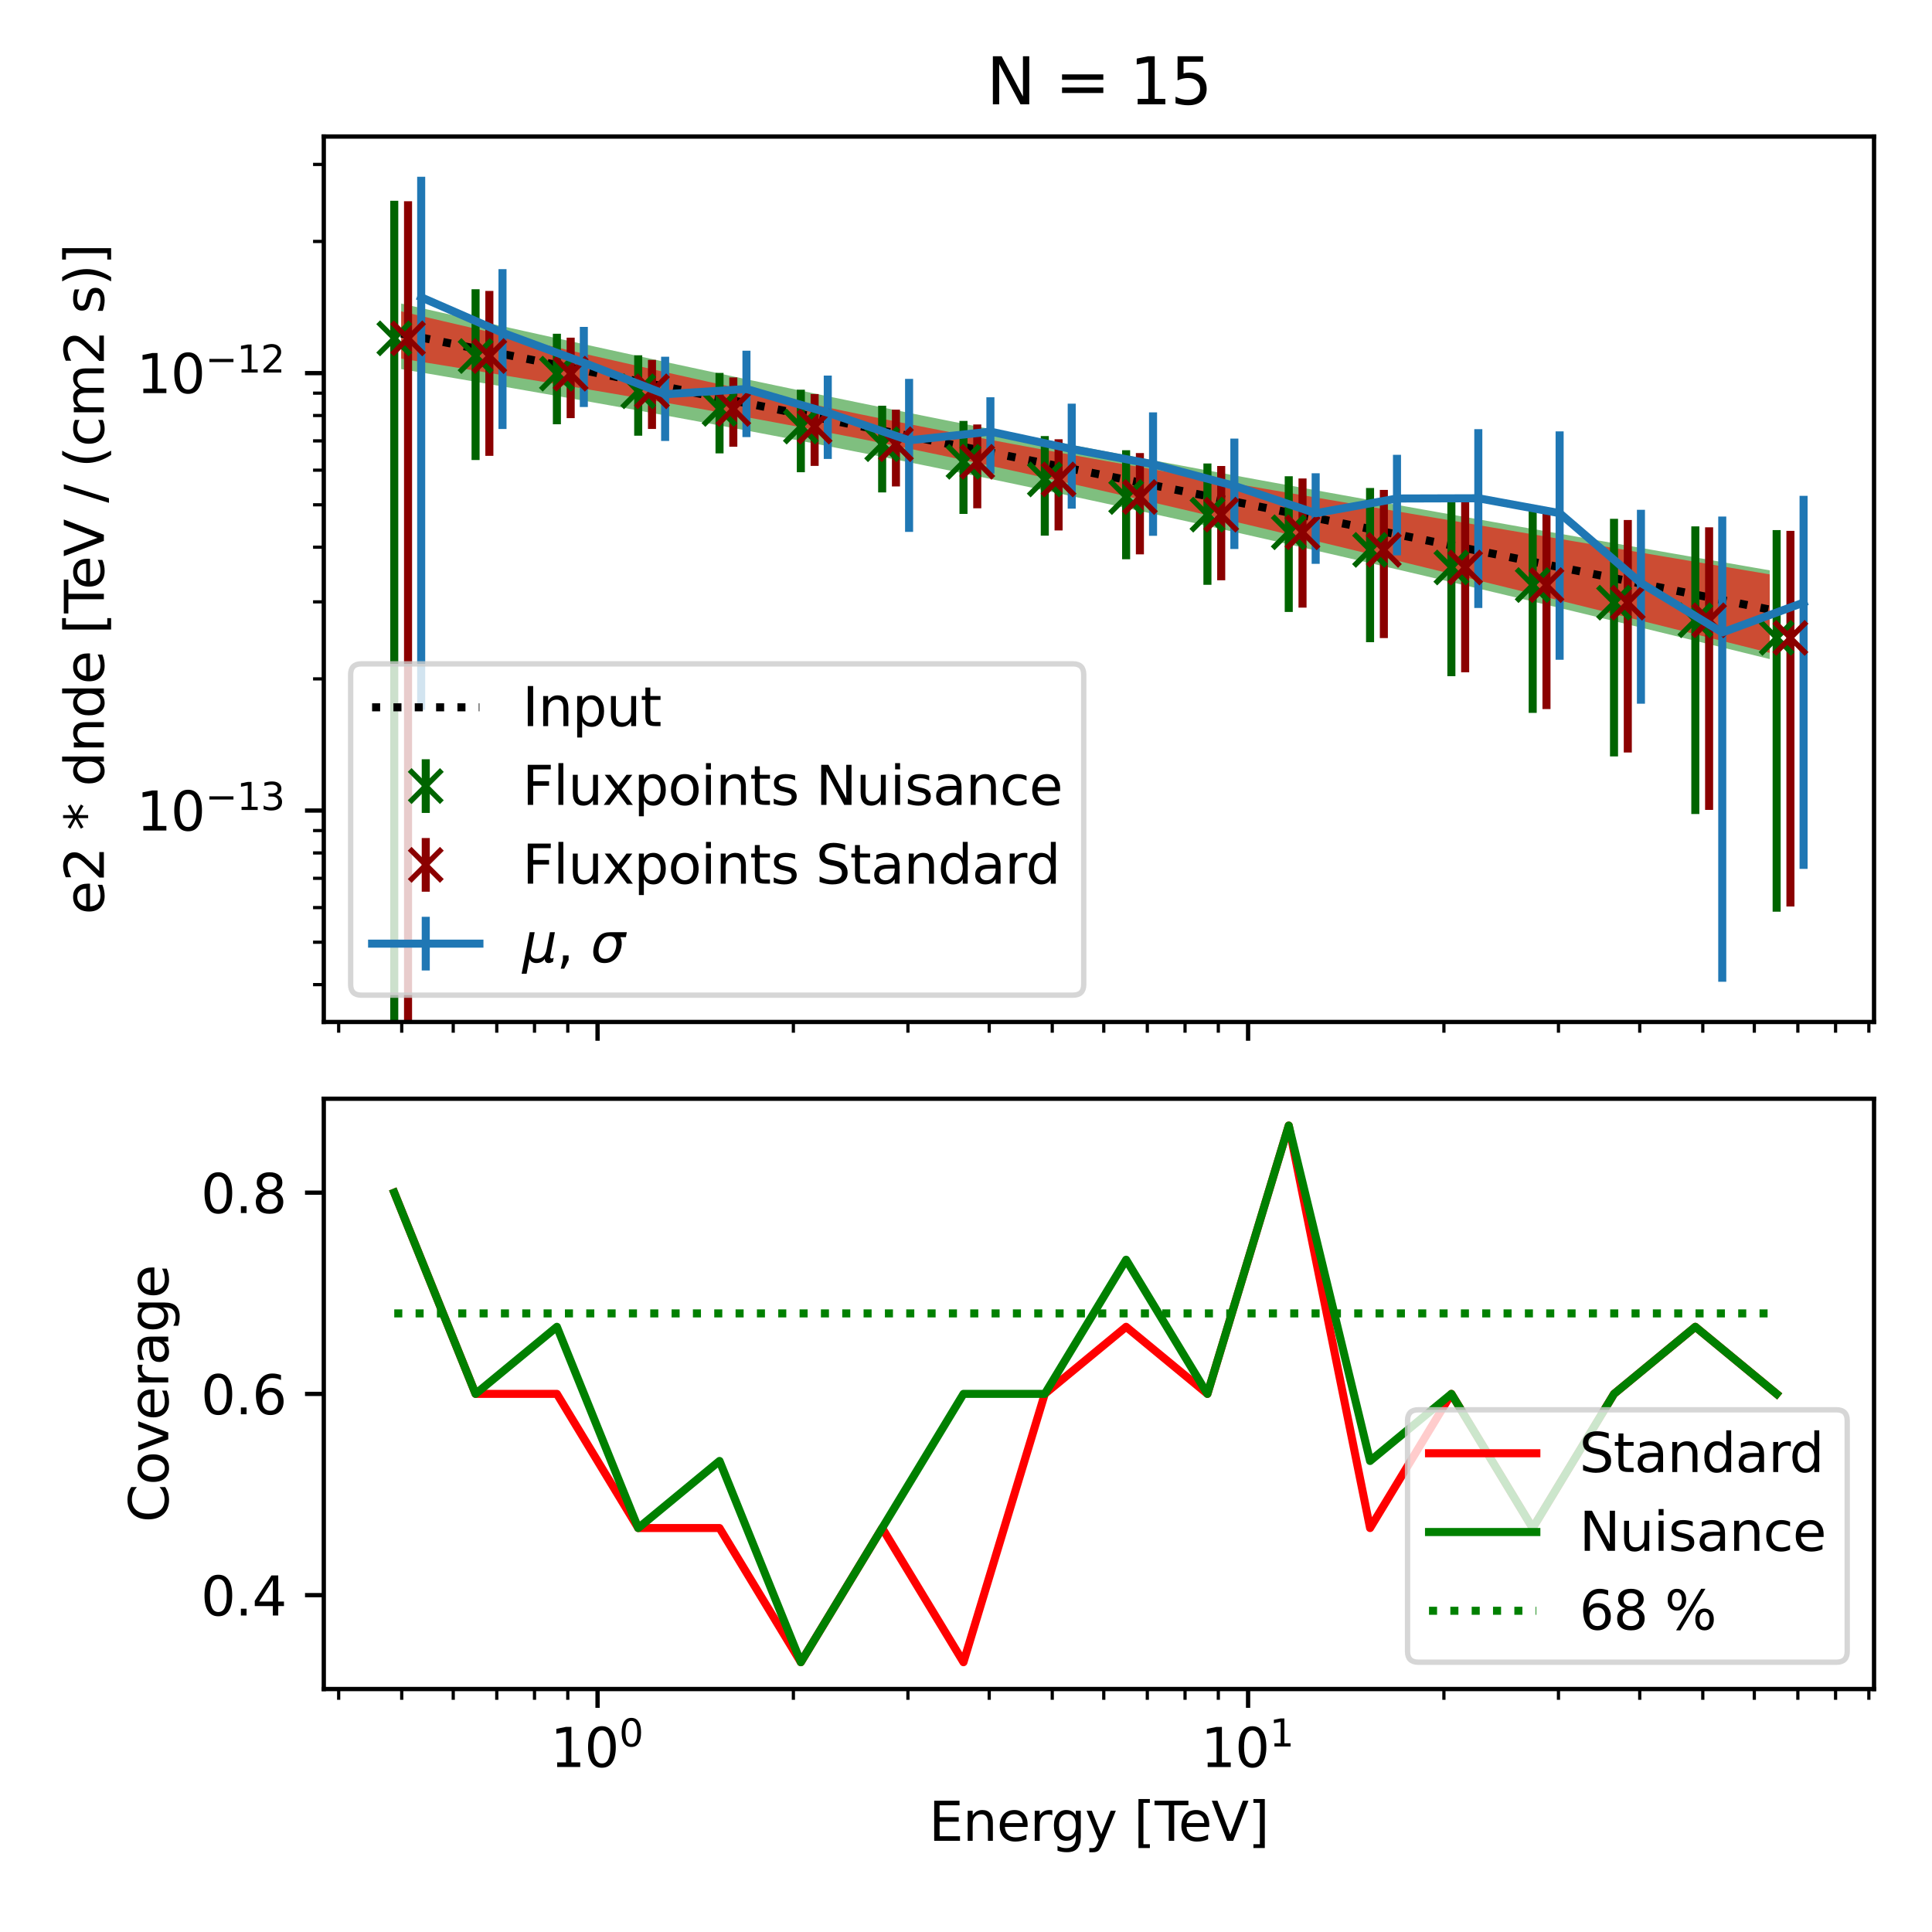 <?xml version="1.0" encoding="utf-8" standalone="no"?>
<!DOCTYPE svg PUBLIC "-//W3C//DTD SVG 1.1//EN"
  "http://www.w3.org/Graphics/SVG/1.1/DTD/svg11.dtd">
<svg xmlns:xlink="http://www.w3.org/1999/xlink" width="360pt" height="360pt" viewBox="0 0 360 360" xmlns="http://www.w3.org/2000/svg" version="1.1">
 <defs>
  <style type="text/css">*{stroke-linejoin: round; stroke-linecap: butt}</style>
 </defs>
 <g id="figure_1">
  <g id="patch_1">
   <path d="M 0 360 
L 360 360 
L 360 0 
L 0 0 
z
" style="fill: #ffffff"/>
  </g>
  <g id="axes_1">
   <g id="patch_2">
    <path d="M 60.334 190.433 
L 349.2 190.433 
L 349.2 25.44 
L 60.334 25.44 
z
" style="fill: #ffffff"/>
   </g>
   <g id="PolyCollection_1">
    <path d="M 74.752 56.564 
L 74.752 68.774 
L 77.328 69.209 
L 79.904 69.646 
L 82.48 70.085 
L 85.056 70.525 
L 87.632 70.967 
L 90.207 71.411 
L 92.783 71.857 
L 95.359 72.304 
L 97.935 72.753 
L 100.511 73.204 
L 103.087 73.657 
L 105.663 74.112 
L 108.239 74.569 
L 110.814 75.029 
L 113.39 75.49 
L 115.966 75.953 
L 118.542 76.419 
L 121.118 76.887 
L 123.694 77.357 
L 126.27 77.83 
L 128.846 78.305 
L 131.421 78.783 
L 133.997 79.263 
L 136.573 79.746 
L 139.149 80.231 
L 141.725 80.719 
L 144.301 81.21 
L 146.877 81.703 
L 149.453 82.199 
L 152.029 82.698 
L 154.604 83.2 
L 157.18 83.705 
L 159.756 84.212 
L 162.332 84.722 
L 164.908 85.236 
L 167.484 85.752 
L 170.06 86.271 
L 172.636 86.793 
L 175.211 87.318 
L 177.787 87.846 
L 180.363 88.376 
L 182.939 88.91 
L 185.515 89.446 
L 188.091 89.986 
L 190.667 90.528 
L 193.243 91.072 
L 195.818 91.62 
L 198.394 92.17 
L 200.97 92.723 
L 203.546 93.279 
L 206.122 93.837 
L 208.698 94.398 
L 211.274 94.961 
L 213.85 95.526 
L 216.426 96.094 
L 219.001 96.665 
L 221.577 97.237 
L 224.153 97.812 
L 226.729 98.39 
L 229.305 98.969 
L 231.881 99.55 
L 234.457 100.134 
L 237.033 100.719 
L 239.608 101.307 
L 242.184 101.896 
L 244.76 102.487 
L 247.336 103.08 
L 249.912 103.675 
L 252.488 104.272 
L 255.064 104.87 
L 257.64 105.47 
L 260.215 106.071 
L 262.791 106.675 
L 265.367 107.279 
L 267.943 107.885 
L 270.519 108.493 
L 273.095 109.102 
L 275.671 109.713 
L 278.247 110.325 
L 280.823 110.938 
L 283.398 111.552 
L 285.974 112.168 
L 288.55 112.785 
L 291.126 113.404 
L 293.702 114.023 
L 296.278 114.644 
L 298.854 115.266 
L 301.43 115.889 
L 304.005 116.513 
L 306.581 117.138 
L 309.157 117.765 
L 311.733 118.392 
L 314.309 119.021 
L 316.885 119.65 
L 319.461 120.281 
L 322.037 120.912 
L 324.612 121.545 
L 327.188 122.179 
L 329.764 122.813 
L 329.764 106.274 
L 329.764 106.274 
L 327.188 105.827 
L 324.612 105.379 
L 322.037 104.931 
L 319.461 104.483 
L 316.885 104.035 
L 314.309 103.586 
L 311.733 103.137 
L 309.157 102.688 
L 306.581 102.238 
L 304.005 101.788 
L 301.43 101.338 
L 298.854 100.887 
L 296.278 100.436 
L 293.702 99.984 
L 291.126 99.532 
L 288.55 99.079 
L 285.974 98.626 
L 283.398 98.172 
L 280.823 97.717 
L 278.247 97.262 
L 275.671 96.807 
L 273.095 96.35 
L 270.519 95.893 
L 267.943 95.435 
L 265.367 94.977 
L 262.791 94.517 
L 260.215 94.057 
L 257.64 93.596 
L 255.064 93.134 
L 252.488 92.671 
L 249.912 92.207 
L 247.336 91.742 
L 244.76 91.276 
L 242.184 90.808 
L 239.608 90.34 
L 237.033 89.87 
L 234.457 89.399 
L 231.881 88.926 
L 229.305 88.453 
L 226.729 87.977 
L 224.153 87.501 
L 221.577 87.023 
L 219.001 86.543 
L 216.426 86.061 
L 213.85 85.578 
L 211.274 85.094 
L 208.698 84.607 
L 206.122 84.118 
L 203.546 83.628 
L 200.97 83.136 
L 198.394 82.642 
L 195.818 82.146 
L 193.243 81.647 
L 190.667 81.147 
L 188.091 80.645 
L 185.515 80.14 
L 182.939 79.633 
L 180.363 79.125 
L 177.787 78.614 
L 175.211 78.1 
L 172.636 77.585 
L 170.06 77.067 
L 167.484 76.547 
L 164.908 76.025 
L 162.332 75.5 
L 159.756 74.973 
L 157.18 74.444 
L 154.604 73.913 
L 152.029 73.38 
L 149.453 72.845 
L 146.877 72.307 
L 144.301 71.767 
L 141.725 71.225 
L 139.149 70.682 
L 136.573 70.136 
L 133.997 69.588 
L 131.421 69.039 
L 128.846 68.487 
L 126.27 67.934 
L 123.694 67.379 
L 121.118 66.822 
L 118.542 66.264 
L 115.966 65.704 
L 113.39 65.142 
L 110.814 64.579 
L 108.239 64.014 
L 105.663 63.448 
L 103.087 62.881 
L 100.511 62.313 
L 97.935 61.743 
L 95.359 61.171 
L 92.783 60.599 
L 90.207 60.026 
L 87.632 59.451 
L 85.056 58.876 
L 82.48 58.299 
L 79.904 57.722 
L 77.328 57.143 
L 74.752 56.564 
z
" clip-path="url(#pceff6c455b)" style="fill: #008000; fill-opacity: 0.5"/>
   </g>
   <g id="PolyCollection_2">
    <path d="M 74.752 58.018 
L 74.752 66.818 
L 77.328 67.234 
L 79.904 67.651 
L 82.48 68.069 
L 85.056 68.489 
L 87.632 68.91 
L 90.207 69.332 
L 92.783 69.756 
L 95.359 70.181 
L 97.935 70.607 
L 100.511 71.036 
L 103.087 71.466 
L 105.663 71.898 
L 108.239 72.332 
L 110.814 72.768 
L 113.39 73.206 
L 115.966 73.647 
L 118.542 74.09 
L 121.118 74.535 
L 123.694 74.984 
L 126.27 75.435 
L 128.846 75.889 
L 131.421 76.347 
L 133.997 76.808 
L 136.573 77.273 
L 139.149 77.742 
L 141.725 78.215 
L 144.301 78.692 
L 146.877 79.173 
L 149.453 79.66 
L 152.029 80.151 
L 154.604 80.647 
L 157.18 81.148 
L 159.756 81.654 
L 162.332 82.166 
L 164.908 82.683 
L 167.484 83.205 
L 170.06 83.733 
L 172.636 84.266 
L 175.211 84.804 
L 177.787 85.347 
L 180.363 85.896 
L 182.939 86.449 
L 185.515 87.007 
L 188.091 87.569 
L 190.667 88.135 
L 193.243 88.706 
L 195.818 89.28 
L 198.394 89.859 
L 200.97 90.44 
L 203.546 91.025 
L 206.122 91.613 
L 208.698 92.204 
L 211.274 92.798 
L 213.85 93.394 
L 216.426 93.993 
L 219.001 94.594 
L 221.577 95.197 
L 224.153 95.802 
L 226.729 96.41 
L 229.305 97.019 
L 231.881 97.63 
L 234.457 98.242 
L 237.033 98.856 
L 239.608 99.472 
L 242.184 100.089 
L 244.76 100.707 
L 247.336 101.327 
L 249.912 101.948 
L 252.488 102.57 
L 255.064 103.193 
L 257.64 103.818 
L 260.215 104.443 
L 262.791 105.069 
L 265.367 105.697 
L 267.943 106.325 
L 270.519 106.955 
L 273.095 107.585 
L 275.671 108.216 
L 278.247 108.849 
L 280.823 109.481 
L 283.398 110.115 
L 285.974 110.75 
L 288.55 111.385 
L 291.126 112.021 
L 293.702 112.658 
L 296.278 113.296 
L 298.854 113.934 
L 301.43 114.573 
L 304.005 115.213 
L 306.581 115.854 
L 309.157 116.495 
L 311.733 117.137 
L 314.309 117.78 
L 316.885 118.423 
L 319.461 119.067 
L 322.037 119.712 
L 324.612 120.357 
L 327.188 121.003 
L 329.764 121.65 
L 329.764 107.024 
L 329.764 107.024 
L 327.188 106.588 
L 324.612 106.153 
L 322.037 105.718 
L 319.461 105.283 
L 316.885 104.848 
L 314.309 104.413 
L 311.733 103.978 
L 309.157 103.543 
L 306.581 103.108 
L 304.005 102.673 
L 301.43 102.238 
L 298.854 101.803 
L 296.278 101.367 
L 293.702 100.932 
L 291.126 100.497 
L 288.55 100.062 
L 285.974 99.627 
L 283.398 99.191 
L 280.823 98.756 
L 278.247 98.32 
L 275.671 97.884 
L 273.095 97.448 
L 270.519 97.012 
L 267.943 96.575 
L 265.367 96.139 
L 262.791 95.702 
L 260.215 95.264 
L 257.64 94.827 
L 255.064 94.389 
L 252.488 93.95 
L 249.912 93.511 
L 247.336 93.071 
L 244.76 92.631 
L 242.184 92.19 
L 239.608 91.749 
L 237.033 91.307 
L 234.457 90.864 
L 231.881 90.42 
L 229.305 89.975 
L 226.729 89.528 
L 224.153 89.081 
L 221.577 88.633 
L 219.001 88.183 
L 216.426 87.731 
L 213.85 87.278 
L 211.274 86.823 
L 208.698 86.366 
L 206.122 85.907 
L 203.546 85.446 
L 200.97 84.982 
L 198.394 84.516 
L 195.818 84.046 
L 193.243 83.574 
L 190.667 83.099 
L 188.091 82.62 
L 185.515 82.137 
L 182.939 81.651 
L 180.363 81.161 
L 177.787 80.666 
L 175.211 80.167 
L 172.636 79.664 
L 170.06 79.156 
L 167.484 78.644 
L 164.908 78.127 
L 162.332 77.605 
L 159.756 77.078 
L 157.18 76.547 
L 154.604 76.011 
L 152.029 75.471 
L 149.453 74.926 
L 146.877 74.377 
L 144.301 73.824 
L 141.725 73.268 
L 139.149 72.708 
L 136.573 72.144 
L 133.997 71.577 
L 131.421 71.007 
L 128.846 70.434 
L 126.27 69.859 
L 123.694 69.281 
L 121.118 68.701 
L 118.542 68.119 
L 115.966 67.534 
L 113.39 66.948 
L 110.814 66.361 
L 108.239 65.771 
L 105.663 65.181 
L 103.087 64.589 
L 100.511 63.996 
L 97.935 63.402 
L 95.359 62.806 
L 92.783 62.21 
L 90.207 61.613 
L 87.632 61.016 
L 85.056 60.417 
L 82.48 59.818 
L 79.904 59.219 
L 77.328 58.618 
L 74.752 58.018 
z
" clip-path="url(#pceff6c455b)" style="fill: #ff0000; fill-opacity: 0.6"/>
   </g>
   <g id="matplotlib.axis_1">
    <g id="xtick_1">
     <g id="line2d_1">
      <defs>
       <path id="m79d23ffd18" d="M 0 0 
L 0 3.5 
" style="stroke: #000000; stroke-width: 0.8"/>
      </defs>
      <g>
       <use xlink:href="#m79d23ffd18" x="111.345" y="190.433" style="stroke: #000000; stroke-width: 0.8"/>
      </g>
     </g>
    </g>
    <g id="xtick_2">
     <g id="line2d_2">
      <g>
       <use xlink:href="#m79d23ffd18" x="232.563" y="190.433" style="stroke: #000000; stroke-width: 0.8"/>
      </g>
     </g>
    </g>
    <g id="xtick_3">
     <g id="line2d_3">
      <defs>
       <path id="m96fe432d45" d="M 0 0 
L 0 2 
" style="stroke: #000000; stroke-width: 0.6"/>
      </defs>
      <g>
       <use xlink:href="#m96fe432d45" x="63.107" y="190.433" style="stroke: #000000; stroke-width: 0.6"/>
      </g>
     </g>
    </g>
    <g id="xtick_4">
     <g id="line2d_4">
      <g>
       <use xlink:href="#m96fe432d45" x="74.855" y="190.433" style="stroke: #000000; stroke-width: 0.6"/>
      </g>
     </g>
    </g>
    <g id="xtick_5">
     <g id="line2d_5">
      <g>
       <use xlink:href="#m96fe432d45" x="84.453" y="190.433" style="stroke: #000000; stroke-width: 0.6"/>
      </g>
     </g>
    </g>
    <g id="xtick_6">
     <g id="line2d_6">
      <g>
       <use xlink:href="#m96fe432d45" x="92.568" y="190.433" style="stroke: #000000; stroke-width: 0.6"/>
      </g>
     </g>
    </g>
    <g id="xtick_7">
     <g id="line2d_7">
      <g>
       <use xlink:href="#m96fe432d45" x="99.598" y="190.433" style="stroke: #000000; stroke-width: 0.6"/>
      </g>
     </g>
    </g>
    <g id="xtick_8">
     <g id="line2d_8">
      <g>
       <use xlink:href="#m96fe432d45" x="105.798" y="190.433" style="stroke: #000000; stroke-width: 0.6"/>
      </g>
     </g>
    </g>
    <g id="xtick_9">
     <g id="line2d_9">
      <g>
       <use xlink:href="#m96fe432d45" x="147.835" y="190.433" style="stroke: #000000; stroke-width: 0.6"/>
      </g>
     </g>
    </g>
    <g id="xtick_10">
     <g id="line2d_10">
      <g>
       <use xlink:href="#m96fe432d45" x="169.18" y="190.433" style="stroke: #000000; stroke-width: 0.6"/>
      </g>
     </g>
    </g>
    <g id="xtick_11">
     <g id="line2d_11">
      <g>
       <use xlink:href="#m96fe432d45" x="184.325" y="190.433" style="stroke: #000000; stroke-width: 0.6"/>
      </g>
     </g>
    </g>
    <g id="xtick_12">
     <g id="line2d_12">
      <g>
       <use xlink:href="#m96fe432d45" x="196.072" y="190.433" style="stroke: #000000; stroke-width: 0.6"/>
      </g>
     </g>
    </g>
    <g id="xtick_13">
     <g id="line2d_13">
      <g>
       <use xlink:href="#m96fe432d45" x="205.671" y="190.433" style="stroke: #000000; stroke-width: 0.6"/>
      </g>
     </g>
    </g>
    <g id="xtick_14">
     <g id="line2d_14">
      <g>
       <use xlink:href="#m96fe432d45" x="213.786" y="190.433" style="stroke: #000000; stroke-width: 0.6"/>
      </g>
     </g>
    </g>
    <g id="xtick_15">
     <g id="line2d_15">
      <g>
       <use xlink:href="#m96fe432d45" x="220.815" y="190.433" style="stroke: #000000; stroke-width: 0.6"/>
      </g>
     </g>
    </g>
    <g id="xtick_16">
     <g id="line2d_16">
      <g>
       <use xlink:href="#m96fe432d45" x="227.016" y="190.433" style="stroke: #000000; stroke-width: 0.6"/>
      </g>
     </g>
    </g>
    <g id="xtick_17">
     <g id="line2d_17">
      <g>
       <use xlink:href="#m96fe432d45" x="269.053" y="190.433" style="stroke: #000000; stroke-width: 0.6"/>
      </g>
     </g>
    </g>
    <g id="xtick_18">
     <g id="line2d_18">
      <g>
       <use xlink:href="#m96fe432d45" x="290.398" y="190.433" style="stroke: #000000; stroke-width: 0.6"/>
      </g>
     </g>
    </g>
    <g id="xtick_19">
     <g id="line2d_19">
      <g>
       <use xlink:href="#m96fe432d45" x="305.543" y="190.433" style="stroke: #000000; stroke-width: 0.6"/>
      </g>
     </g>
    </g>
    <g id="xtick_20">
     <g id="line2d_20">
      <g>
       <use xlink:href="#m96fe432d45" x="317.29" y="190.433" style="stroke: #000000; stroke-width: 0.6"/>
      </g>
     </g>
    </g>
    <g id="xtick_21">
     <g id="line2d_21">
      <g>
       <use xlink:href="#m96fe432d45" x="326.889" y="190.433" style="stroke: #000000; stroke-width: 0.6"/>
      </g>
     </g>
    </g>
    <g id="xtick_22">
     <g id="line2d_22">
      <g>
       <use xlink:href="#m96fe432d45" x="335.004" y="190.433" style="stroke: #000000; stroke-width: 0.6"/>
      </g>
     </g>
    </g>
    <g id="xtick_23">
     <g id="line2d_23">
      <g>
       <use xlink:href="#m96fe432d45" x="342.033" y="190.433" style="stroke: #000000; stroke-width: 0.6"/>
      </g>
     </g>
    </g>
    <g id="xtick_24">
     <g id="line2d_24">
      <g>
       <use xlink:href="#m96fe432d45" x="348.234" y="190.433" style="stroke: #000000; stroke-width: 0.6"/>
      </g>
     </g>
    </g>
   </g>
   <g id="matplotlib.axis_2">
    <g id="ytick_1">
     <g id="line2d_25">
      <defs>
       <path id="mf26cb4304a" d="M 0 0 
L -3.5 0 
" style="stroke: #000000; stroke-width: 0.8"/>
      </defs>
      <g>
       <use xlink:href="#mf26cb4304a" x="60.334" y="151.034" style="stroke: #000000; stroke-width: 0.8"/>
      </g>
     </g>
     <g id="text_1">
      <!-- $\mathdefault{10^{-13}}$ -->
      <g transform="translate(25.434 154.833) scale(0.1 -0.1)">
       <defs>
        <path id="DejaVuSans-31" d="M 794 531 
L 1825 531 
L 1825 4091 
L 703 3866 
L 703 4441 
L 1819 4666 
L 2450 4666 
L 2450 531 
L 3481 531 
L 3481 0 
L 794 0 
L 794 531 
z
" transform="scale(0.016)"/>
        <path id="DejaVuSans-30" d="M 2034 4250 
Q 1547 4250 1301 3770 
Q 1056 3291 1056 2328 
Q 1056 1369 1301 889 
Q 1547 409 2034 409 
Q 2525 409 2770 889 
Q 3016 1369 3016 2328 
Q 3016 3291 2770 3770 
Q 2525 4250 2034 4250 
z
M 2034 4750 
Q 2819 4750 3233 4129 
Q 3647 3509 3647 2328 
Q 3647 1150 3233 529 
Q 2819 -91 2034 -91 
Q 1250 -91 836 529 
Q 422 1150 422 2328 
Q 422 3509 836 4129 
Q 1250 4750 2034 4750 
z
" transform="scale(0.016)"/>
        <path id="DejaVuSans-2212" d="M 678 2272 
L 4684 2272 
L 4684 1741 
L 678 1741 
L 678 2272 
z
" transform="scale(0.016)"/>
        <path id="DejaVuSans-33" d="M 2597 2516 
Q 3050 2419 3304 2112 
Q 3559 1806 3559 1356 
Q 3559 666 3084 287 
Q 2609 -91 1734 -91 
Q 1441 -91 1130 -33 
Q 819 25 488 141 
L 488 750 
Q 750 597 1062 519 
Q 1375 441 1716 441 
Q 2309 441 2620 675 
Q 2931 909 2931 1356 
Q 2931 1769 2642 2001 
Q 2353 2234 1838 2234 
L 1294 2234 
L 1294 2753 
L 1863 2753 
Q 2328 2753 2575 2939 
Q 2822 3125 2822 3475 
Q 2822 3834 2567 4026 
Q 2313 4219 1838 4219 
Q 1578 4219 1281 4162 
Q 984 4106 628 3988 
L 628 4550 
Q 988 4650 1302 4700 
Q 1616 4750 1894 4750 
Q 2613 4750 3031 4423 
Q 3450 4097 3450 3541 
Q 3450 3153 3228 2886 
Q 3006 2619 2597 2516 
z
" transform="scale(0.016)"/>
       </defs>
       <use xlink:href="#DejaVuSans-31" transform="translate(0 0.766)"/>
       <use xlink:href="#DejaVuSans-30" transform="translate(63.623 0.766)"/>
       <use xlink:href="#DejaVuSans-2212" transform="translate(128.203 39.047) scale(0.7)"/>
       <use xlink:href="#DejaVuSans-31" transform="translate(186.855 39.047) scale(0.7)"/>
       <use xlink:href="#DejaVuSans-33" transform="translate(231.392 39.047) scale(0.7)"/>
      </g>
     </g>
    </g>
    <g id="ytick_2">
     <g id="line2d_26">
      <g>
       <use xlink:href="#mf26cb4304a" x="60.334" y="69.527" style="stroke: #000000; stroke-width: 0.8"/>
      </g>
     </g>
     <g id="text_2">
      <!-- $\mathdefault{10^{-12}}$ -->
      <g transform="translate(25.434 73.326) scale(0.1 -0.1)">
       <defs>
        <path id="DejaVuSans-32" d="M 1228 531 
L 3431 531 
L 3431 0 
L 469 0 
L 469 531 
Q 828 903 1448 1529 
Q 2069 2156 2228 2338 
Q 2531 2678 2651 2914 
Q 2772 3150 2772 3378 
Q 2772 3750 2511 3984 
Q 2250 4219 1831 4219 
Q 1534 4219 1204 4116 
Q 875 4013 500 3803 
L 500 4441 
Q 881 4594 1212 4672 
Q 1544 4750 1819 4750 
Q 2544 4750 2975 4387 
Q 3406 4025 3406 3419 
Q 3406 3131 3298 2873 
Q 3191 2616 2906 2266 
Q 2828 2175 2409 1742 
Q 1991 1309 1228 531 
z
" transform="scale(0.016)"/>
       </defs>
       <use xlink:href="#DejaVuSans-31" transform="translate(0 0.766)"/>
       <use xlink:href="#DejaVuSans-30" transform="translate(63.623 0.766)"/>
       <use xlink:href="#DejaVuSans-2212" transform="translate(128.203 39.047) scale(0.7)"/>
       <use xlink:href="#DejaVuSans-31" transform="translate(186.855 39.047) scale(0.7)"/>
       <use xlink:href="#DejaVuSans-32" transform="translate(231.392 39.047) scale(0.7)"/>
      </g>
     </g>
    </g>
    <g id="ytick_3">
     <g id="line2d_27">
      <defs>
       <path id="m4b614948aa" d="M 0 0 
L -2 0 
" style="stroke: #000000; stroke-width: 0.6"/>
      </defs>
      <g>
       <use xlink:href="#m4b614948aa" x="60.334" y="183.469" style="stroke: #000000; stroke-width: 0.6"/>
      </g>
     </g>
    </g>
    <g id="ytick_4">
     <g id="line2d_28">
      <g>
       <use xlink:href="#m4b614948aa" x="60.334" y="175.57" style="stroke: #000000; stroke-width: 0.6"/>
      </g>
     </g>
    </g>
    <g id="ytick_5">
     <g id="line2d_29">
      <g>
       <use xlink:href="#m4b614948aa" x="60.334" y="169.117" style="stroke: #000000; stroke-width: 0.6"/>
      </g>
     </g>
    </g>
    <g id="ytick_6">
     <g id="line2d_30">
      <g>
       <use xlink:href="#m4b614948aa" x="60.334" y="163.66" style="stroke: #000000; stroke-width: 0.6"/>
      </g>
     </g>
    </g>
    <g id="ytick_7">
     <g id="line2d_31">
      <g>
       <use xlink:href="#m4b614948aa" x="60.334" y="158.933" style="stroke: #000000; stroke-width: 0.6"/>
      </g>
     </g>
    </g>
    <g id="ytick_8">
     <g id="line2d_32">
      <g>
       <use xlink:href="#m4b614948aa" x="60.334" y="154.764" style="stroke: #000000; stroke-width: 0.6"/>
      </g>
     </g>
    </g>
    <g id="ytick_9">
     <g id="line2d_33">
      <g>
       <use xlink:href="#m4b614948aa" x="60.334" y="126.498" style="stroke: #000000; stroke-width: 0.6"/>
      </g>
     </g>
    </g>
    <g id="ytick_10">
     <g id="line2d_34">
      <g>
       <use xlink:href="#m4b614948aa" x="60.334" y="112.145" style="stroke: #000000; stroke-width: 0.6"/>
      </g>
     </g>
    </g>
    <g id="ytick_11">
     <g id="line2d_35">
      <g>
       <use xlink:href="#m4b614948aa" x="60.334" y="101.962" style="stroke: #000000; stroke-width: 0.6"/>
      </g>
     </g>
    </g>
    <g id="ytick_12">
     <g id="line2d_36">
      <g>
       <use xlink:href="#m4b614948aa" x="60.334" y="94.063" style="stroke: #000000; stroke-width: 0.6"/>
      </g>
     </g>
    </g>
    <g id="ytick_13">
     <g id="line2d_37">
      <g>
       <use xlink:href="#m4b614948aa" x="60.334" y="87.609" style="stroke: #000000; stroke-width: 0.6"/>
      </g>
     </g>
    </g>
    <g id="ytick_14">
     <g id="line2d_38">
      <g>
       <use xlink:href="#m4b614948aa" x="60.334" y="82.152" style="stroke: #000000; stroke-width: 0.6"/>
      </g>
     </g>
    </g>
    <g id="ytick_15">
     <g id="line2d_39">
      <g>
       <use xlink:href="#m4b614948aa" x="60.334" y="77.425" style="stroke: #000000; stroke-width: 0.6"/>
      </g>
     </g>
    </g>
    <g id="ytick_16">
     <g id="line2d_40">
      <g>
       <use xlink:href="#m4b614948aa" x="60.334" y="73.256" style="stroke: #000000; stroke-width: 0.6"/>
      </g>
     </g>
    </g>
    <g id="ytick_17">
     <g id="line2d_41">
      <g>
       <use xlink:href="#m4b614948aa" x="60.334" y="44.99" style="stroke: #000000; stroke-width: 0.6"/>
      </g>
     </g>
    </g>
    <g id="ytick_18">
     <g id="line2d_42">
      <g>
       <use xlink:href="#m4b614948aa" x="60.334" y="30.638" style="stroke: #000000; stroke-width: 0.6"/>
      </g>
     </g>
    </g>
    <g id="text_3">
     <!-- e2 * dnde [TeV / (cm2 s)] -->
     <g transform="translate(19.354 170.416) rotate(-90) scale(0.1 -0.1)">
      <defs>
       <path id="DejaVuSans-65" d="M 3597 1894 
L 3597 1613 
L 953 1613 
Q 991 1019 1311 708 
Q 1631 397 2203 397 
Q 2534 397 2845 478 
Q 3156 559 3463 722 
L 3463 178 
Q 3153 47 2828 -22 
Q 2503 -91 2169 -91 
Q 1331 -91 842 396 
Q 353 884 353 1716 
Q 353 2575 817 3079 
Q 1281 3584 2069 3584 
Q 2775 3584 3186 3129 
Q 3597 2675 3597 1894 
z
M 3022 2063 
Q 3016 2534 2758 2815 
Q 2500 3097 2075 3097 
Q 1594 3097 1305 2825 
Q 1016 2553 972 2059 
L 3022 2063 
z
" transform="scale(0.016)"/>
       <path id="DejaVuSans-20" transform="scale(0.016)"/>
       <path id="DejaVuSans-2a" d="M 3009 3897 
L 1888 3291 
L 3009 2681 
L 2828 2375 
L 1778 3009 
L 1778 1831 
L 1422 1831 
L 1422 3009 
L 372 2375 
L 191 2681 
L 1313 3291 
L 191 3897 
L 372 4206 
L 1422 3572 
L 1422 4750 
L 1778 4750 
L 1778 3572 
L 2828 4206 
L 3009 3897 
z
" transform="scale(0.016)"/>
       <path id="DejaVuSans-64" d="M 2906 2969 
L 2906 4863 
L 3481 4863 
L 3481 0 
L 2906 0 
L 2906 525 
Q 2725 213 2448 61 
Q 2172 -91 1784 -91 
Q 1150 -91 751 415 
Q 353 922 353 1747 
Q 353 2572 751 3078 
Q 1150 3584 1784 3584 
Q 2172 3584 2448 3432 
Q 2725 3281 2906 2969 
z
M 947 1747 
Q 947 1113 1208 752 
Q 1469 391 1925 391 
Q 2381 391 2643 752 
Q 2906 1113 2906 1747 
Q 2906 2381 2643 2742 
Q 2381 3103 1925 3103 
Q 1469 3103 1208 2742 
Q 947 2381 947 1747 
z
" transform="scale(0.016)"/>
       <path id="DejaVuSans-6e" d="M 3513 2113 
L 3513 0 
L 2938 0 
L 2938 2094 
Q 2938 2591 2744 2837 
Q 2550 3084 2163 3084 
Q 1697 3084 1428 2787 
Q 1159 2491 1159 1978 
L 1159 0 
L 581 0 
L 581 3500 
L 1159 3500 
L 1159 2956 
Q 1366 3272 1645 3428 
Q 1925 3584 2291 3584 
Q 2894 3584 3203 3211 
Q 3513 2838 3513 2113 
z
" transform="scale(0.016)"/>
       <path id="DejaVuSans-5b" d="M 550 4863 
L 1875 4863 
L 1875 4416 
L 1125 4416 
L 1125 -397 
L 1875 -397 
L 1875 -844 
L 550 -844 
L 550 4863 
z
" transform="scale(0.016)"/>
       <path id="DejaVuSans-54" d="M -19 4666 
L 3928 4666 
L 3928 4134 
L 2272 4134 
L 2272 0 
L 1638 0 
L 1638 4134 
L -19 4134 
L -19 4666 
z
" transform="scale(0.016)"/>
       <path id="DejaVuSans-56" d="M 1831 0 
L 50 4666 
L 709 4666 
L 2188 738 
L 3669 4666 
L 4325 4666 
L 2547 0 
L 1831 0 
z
" transform="scale(0.016)"/>
       <path id="DejaVuSans-2f" d="M 1625 4666 
L 2156 4666 
L 531 -594 
L 0 -594 
L 1625 4666 
z
" transform="scale(0.016)"/>
       <path id="DejaVuSans-28" d="M 1984 4856 
Q 1566 4138 1362 3434 
Q 1159 2731 1159 2009 
Q 1159 1288 1364 580 
Q 1569 -128 1984 -844 
L 1484 -844 
Q 1016 -109 783 600 
Q 550 1309 550 2009 
Q 550 2706 781 3412 
Q 1013 4119 1484 4856 
L 1984 4856 
z
" transform="scale(0.016)"/>
       <path id="DejaVuSans-63" d="M 3122 3366 
L 3122 2828 
Q 2878 2963 2633 3030 
Q 2388 3097 2138 3097 
Q 1578 3097 1268 2742 
Q 959 2388 959 1747 
Q 959 1106 1268 751 
Q 1578 397 2138 397 
Q 2388 397 2633 464 
Q 2878 531 3122 666 
L 3122 134 
Q 2881 22 2623 -34 
Q 2366 -91 2075 -91 
Q 1284 -91 818 406 
Q 353 903 353 1747 
Q 353 2603 823 3093 
Q 1294 3584 2113 3584 
Q 2378 3584 2631 3529 
Q 2884 3475 3122 3366 
z
" transform="scale(0.016)"/>
       <path id="DejaVuSans-6d" d="M 3328 2828 
Q 3544 3216 3844 3400 
Q 4144 3584 4550 3584 
Q 5097 3584 5394 3201 
Q 5691 2819 5691 2113 
L 5691 0 
L 5113 0 
L 5113 2094 
Q 5113 2597 4934 2840 
Q 4756 3084 4391 3084 
Q 3944 3084 3684 2787 
Q 3425 2491 3425 1978 
L 3425 0 
L 2847 0 
L 2847 2094 
Q 2847 2600 2669 2842 
Q 2491 3084 2119 3084 
Q 1678 3084 1418 2786 
Q 1159 2488 1159 1978 
L 1159 0 
L 581 0 
L 581 3500 
L 1159 3500 
L 1159 2956 
Q 1356 3278 1631 3431 
Q 1906 3584 2284 3584 
Q 2666 3584 2933 3390 
Q 3200 3197 3328 2828 
z
" transform="scale(0.016)"/>
       <path id="DejaVuSans-73" d="M 2834 3397 
L 2834 2853 
Q 2591 2978 2328 3040 
Q 2066 3103 1784 3103 
Q 1356 3103 1142 2972 
Q 928 2841 928 2578 
Q 928 2378 1081 2264 
Q 1234 2150 1697 2047 
L 1894 2003 
Q 2506 1872 2764 1633 
Q 3022 1394 3022 966 
Q 3022 478 2636 193 
Q 2250 -91 1575 -91 
Q 1294 -91 989 -36 
Q 684 19 347 128 
L 347 722 
Q 666 556 975 473 
Q 1284 391 1588 391 
Q 1994 391 2212 530 
Q 2431 669 2431 922 
Q 2431 1156 2273 1281 
Q 2116 1406 1581 1522 
L 1381 1569 
Q 847 1681 609 1914 
Q 372 2147 372 2553 
Q 372 3047 722 3315 
Q 1072 3584 1716 3584 
Q 2034 3584 2315 3537 
Q 2597 3491 2834 3397 
z
" transform="scale(0.016)"/>
       <path id="DejaVuSans-29" d="M 513 4856 
L 1013 4856 
Q 1481 4119 1714 3412 
Q 1947 2706 1947 2009 
Q 1947 1309 1714 600 
Q 1481 -109 1013 -844 
L 513 -844 
Q 928 -128 1133 580 
Q 1338 1288 1338 2009 
Q 1338 2731 1133 3434 
Q 928 4138 513 4856 
z
" transform="scale(0.016)"/>
       <path id="DejaVuSans-5d" d="M 1947 4863 
L 1947 -844 
L 622 -844 
L 622 -397 
L 1369 -397 
L 1369 4416 
L 622 4416 
L 622 4863 
L 1947 4863 
z
" transform="scale(0.016)"/>
      </defs>
      <use xlink:href="#DejaVuSans-65"/>
      <use xlink:href="#DejaVuSans-32" x="61.523"/>
      <use xlink:href="#DejaVuSans-20" x="125.146"/>
      <use xlink:href="#DejaVuSans-2a" x="156.934"/>
      <use xlink:href="#DejaVuSans-20" x="206.934"/>
      <use xlink:href="#DejaVuSans-64" x="238.721"/>
      <use xlink:href="#DejaVuSans-6e" x="302.197"/>
      <use xlink:href="#DejaVuSans-64" x="365.576"/>
      <use xlink:href="#DejaVuSans-65" x="429.053"/>
      <use xlink:href="#DejaVuSans-20" x="490.576"/>
      <use xlink:href="#DejaVuSans-5b" x="522.363"/>
      <use xlink:href="#DejaVuSans-54" x="561.377"/>
      <use xlink:href="#DejaVuSans-65" x="605.461"/>
      <use xlink:href="#DejaVuSans-56" x="666.984"/>
      <use xlink:href="#DejaVuSans-20" x="735.393"/>
      <use xlink:href="#DejaVuSans-2f" x="767.18"/>
      <use xlink:href="#DejaVuSans-20" x="800.871"/>
      <use xlink:href="#DejaVuSans-28" x="832.658"/>
      <use xlink:href="#DejaVuSans-63" x="871.672"/>
      <use xlink:href="#DejaVuSans-6d" x="926.652"/>
      <use xlink:href="#DejaVuSans-32" x="1024.064"/>
      <use xlink:href="#DejaVuSans-20" x="1087.688"/>
      <use xlink:href="#DejaVuSans-73" x="1119.475"/>
      <use xlink:href="#DejaVuSans-29" x="1171.574"/>
      <use xlink:href="#DejaVuSans-5d" x="1210.588"/>
     </g>
    </g>
   </g>
   <g id="line2d_43">
    <path d="M 74.752 62.145 
L 77.328 62.665 
L 79.904 63.184 
L 82.48 63.704 
L 85.056 64.223 
L 87.632 64.743 
L 90.207 65.263 
L 92.783 65.782 
L 95.359 66.302 
L 97.935 66.822 
L 100.511 67.341 
L 103.087 67.861 
L 105.663 68.38 
L 108.239 68.9 
L 110.814 69.42 
L 113.39 69.939 
L 115.966 70.459 
L 118.542 70.978 
L 121.118 71.498 
L 123.694 72.018 
L 126.27 72.537 
L 128.846 73.057 
L 131.421 73.576 
L 133.997 74.096 
L 136.573 74.616 
L 139.149 75.135 
L 141.725 75.655 
L 144.301 76.175 
L 146.877 76.694 
L 149.453 77.214 
L 152.029 77.733 
L 154.604 78.253 
L 157.18 78.773 
L 159.756 79.292 
L 162.332 79.812 
L 164.908 80.331 
L 167.484 80.851 
L 170.06 81.371 
L 172.636 81.89 
L 175.211 82.41 
L 177.787 82.929 
L 180.363 83.449 
L 182.939 83.969 
L 185.515 84.488 
L 188.091 85.008 
L 190.667 85.528 
L 193.243 86.047 
L 195.818 86.567 
L 198.394 87.086 
L 200.97 87.606 
L 203.546 88.126 
L 206.122 88.645 
L 208.698 89.165 
L 211.274 89.684 
L 213.85 90.204 
L 216.426 90.724 
L 219.001 91.243 
L 221.577 91.763 
L 224.153 92.282 
L 226.729 92.802 
L 229.305 93.322 
L 231.881 93.841 
L 234.457 94.361 
L 237.033 94.881 
L 239.608 95.4 
L 242.184 95.92 
L 244.76 96.439 
L 247.336 96.959 
L 249.912 97.479 
L 252.488 97.998 
L 255.064 98.518 
L 257.64 99.037 
L 260.215 99.557 
L 262.791 100.077 
L 265.367 100.596 
L 267.943 101.116 
L 270.519 101.635 
L 273.095 102.155 
L 275.671 102.675 
L 278.247 103.194 
L 280.823 103.714 
L 283.398 104.234 
L 285.974 104.753 
L 288.55 105.273 
L 291.126 105.792 
L 293.702 106.312 
L 296.278 106.832 
L 298.854 107.351 
L 301.43 107.871 
L 304.005 108.39 
L 306.581 108.91 
L 309.157 109.43 
L 311.733 109.949 
L 314.309 110.469 
L 316.885 110.988 
L 319.461 111.508 
L 322.037 112.028 
L 324.612 112.547 
L 327.188 113.067 
L 329.764 113.587 
" clip-path="url(#pceff6c455b)" style="fill: none; stroke-dasharray: 1.5,2.475; stroke-dashoffset: 0; stroke: #000000; stroke-width: 1.5"/>
   </g>
   <g id="LineCollection_1">
    <path clip-path="url(#pceff6c455b)" style="fill: none; stroke: #006400; stroke-width: 1.5"/>
    <path clip-path="url(#pceff6c455b)" style="fill: none; stroke: #006400; stroke-width: 1.5"/>
    <path clip-path="url(#pceff6c455b)" style="fill: none; stroke: #006400; stroke-width: 1.5"/>
    <path clip-path="url(#pceff6c455b)" style="fill: none; stroke: #006400; stroke-width: 1.5"/>
    <path clip-path="url(#pceff6c455b)" style="fill: none; stroke: #006400; stroke-width: 1.5"/>
    <path d="M 73.464 361 
L 73.464 37.41 
" clip-path="url(#pceff6c455b)" style="fill: none; stroke: #006400; stroke-width: 1.5"/>
    <path d="M 88.616 85.718 
L 88.616 53.89 
" clip-path="url(#pceff6c455b)" style="fill: none; stroke: #006400; stroke-width: 1.5"/>
    <path d="M 103.769 79.056 
L 103.769 62.189 
" clip-path="url(#pceff6c455b)" style="fill: none; stroke: #006400; stroke-width: 1.5"/>
    <path d="M 118.921 81.191 
L 118.921 66.201 
" clip-path="url(#pceff6c455b)" style="fill: none; stroke: #006400; stroke-width: 1.5"/>
    <path d="M 134.073 84.483 
L 134.073 69.481 
" clip-path="url(#pceff6c455b)" style="fill: none; stroke: #006400; stroke-width: 1.5"/>
    <path d="M 149.225 87.997 
L 149.225 72.616 
" clip-path="url(#pceff6c455b)" style="fill: none; stroke: #006400; stroke-width: 1.5"/>
    <path d="M 164.378 91.761 
L 164.378 75.596 
" clip-path="url(#pceff6c455b)" style="fill: none; stroke: #006400; stroke-width: 1.5"/>
    <path d="M 179.53 95.758 
L 179.53 78.431 
" clip-path="url(#pceff6c455b)" style="fill: none; stroke: #006400; stroke-width: 1.5"/>
    <path d="M 194.682 99.808 
L 194.682 81.254 
" clip-path="url(#pceff6c455b)" style="fill: none; stroke: #006400; stroke-width: 1.5"/>
    <path d="M 209.834 104.204 
L 209.834 83.894 
" clip-path="url(#pceff6c455b)" style="fill: none; stroke: #006400; stroke-width: 1.5"/>
    <path d="M 224.987 108.973 
L 224.987 86.366 
" clip-path="url(#pceff6c455b)" style="fill: none; stroke: #006400; stroke-width: 1.5"/>
    <path d="M 240.139 114.029 
L 240.139 88.746 
" clip-path="url(#pceff6c455b)" style="fill: none; stroke: #006400; stroke-width: 1.5"/>
    <path d="M 255.291 119.664 
L 255.291 90.931 
" clip-path="url(#pceff6c455b)" style="fill: none; stroke: #006400; stroke-width: 1.5"/>
    <path d="M 270.443 126.002 
L 270.443 92.933 
" clip-path="url(#pceff6c455b)" style="fill: none; stroke: #006400; stroke-width: 1.5"/>
    <path d="M 285.595 132.839 
L 285.595 94.907 
" clip-path="url(#pceff6c455b)" style="fill: none; stroke: #006400; stroke-width: 1.5"/>
    <path d="M 300.748 140.943 
L 300.748 96.676 
" clip-path="url(#pceff6c455b)" style="fill: none; stroke: #006400; stroke-width: 1.5"/>
    <path d="M 315.9 151.68 
L 315.9 98.08 
" clip-path="url(#pceff6c455b)" style="fill: none; stroke: #006400; stroke-width: 1.5"/>
    <path d="M 331.052 169.886 
L 331.052 98.775 
" clip-path="url(#pceff6c455b)" style="fill: none; stroke: #006400; stroke-width: 1.5"/>
    <path clip-path="url(#pceff6c455b)" style="fill: none; stroke: #006400; stroke-width: 1.5"/>
   </g>
   <g id="LineCollection_2">
    <path clip-path="url(#pceff6c455b)" style="fill: none; stroke: #8b0000; stroke-width: 1.5"/>
    <path clip-path="url(#pceff6c455b)" style="fill: none; stroke: #8b0000; stroke-width: 1.5"/>
    <path clip-path="url(#pceff6c455b)" style="fill: none; stroke: #8b0000; stroke-width: 1.5"/>
    <path clip-path="url(#pceff6c455b)" style="fill: none; stroke: #8b0000; stroke-width: 1.5"/>
    <path clip-path="url(#pceff6c455b)" style="fill: none; stroke: #8b0000; stroke-width: 1.5"/>
    <path d="M 76.033 361 
L 76.033 37.496 
" clip-path="url(#pceff6c455b)" style="fill: none; stroke: #8b0000; stroke-width: 1.5"/>
    <path d="M 91.185 84.94 
L 91.185 54.213 
" clip-path="url(#pceff6c455b)" style="fill: none; stroke: #8b0000; stroke-width: 1.5"/>
    <path d="M 106.337 77.915 
L 106.337 62.917 
" clip-path="url(#pceff6c455b)" style="fill: none; stroke: #8b0000; stroke-width: 1.5"/>
    <path d="M 121.489 79.926 
L 121.489 67.064 
" clip-path="url(#pceff6c455b)" style="fill: none; stroke: #8b0000; stroke-width: 1.5"/>
    <path d="M 136.642 83.245 
L 136.642 70.325 
" clip-path="url(#pceff6c455b)" style="fill: none; stroke: #8b0000; stroke-width: 1.5"/>
    <path d="M 151.794 86.809 
L 151.794 73.418 
" clip-path="url(#pceff6c455b)" style="fill: none; stroke: #8b0000; stroke-width: 1.5"/>
    <path d="M 166.946 90.643 
L 166.946 76.331 
" clip-path="url(#pceff6c455b)" style="fill: none; stroke: #8b0000; stroke-width: 1.5"/>
    <path d="M 182.098 94.714 
L 182.098 79.096 
" clip-path="url(#pceff6c455b)" style="fill: none; stroke: #8b0000; stroke-width: 1.5"/>
    <path d="M 197.251 98.84 
L 197.251 81.85 
" clip-path="url(#pceff6c455b)" style="fill: none; stroke: #8b0000; stroke-width: 1.5"/>
    <path d="M 212.403 103.299 
L 212.403 84.423 
" clip-path="url(#pceff6c455b)" style="fill: none; stroke: #8b0000; stroke-width: 1.5"/>
    <path d="M 227.555 108.121 
L 227.555 86.832 
" clip-path="url(#pceff6c455b)" style="fill: none; stroke: #8b0000; stroke-width: 1.5"/>
    <path d="M 242.707 113.223 
L 242.707 89.155 
" clip-path="url(#pceff6c455b)" style="fill: none; stroke: #8b0000; stroke-width: 1.5"/>
    <path d="M 257.86 118.899 
L 257.86 91.282 
" clip-path="url(#pceff6c455b)" style="fill: none; stroke: #8b0000; stroke-width: 1.5"/>
    <path d="M 273.012 125.27 
L 273.012 93.233 
" clip-path="url(#pceff6c455b)" style="fill: none; stroke: #8b0000; stroke-width: 1.5"/>
    <path d="M 288.164 132.123 
L 288.164 95.164 
" clip-path="url(#pceff6c455b)" style="fill: none; stroke: #8b0000; stroke-width: 1.5"/>
    <path d="M 303.316 140.221 
L 303.316 96.893 
" clip-path="url(#pceff6c455b)" style="fill: none; stroke: #8b0000; stroke-width: 1.5"/>
    <path d="M 318.468 150.91 
L 318.468 98.259 
" clip-path="url(#pceff6c455b)" style="fill: none; stroke: #8b0000; stroke-width: 1.5"/>
    <path d="M 333.621 168.908 
L 333.621 98.917 
" clip-path="url(#pceff6c455b)" style="fill: none; stroke: #8b0000; stroke-width: 1.5"/>
    <path clip-path="url(#pceff6c455b)" style="fill: none; stroke: #8b0000; stroke-width: 1.5"/>
   </g>
   <g id="LineCollection_3">
    <path clip-path="url(#pceff6c455b)" style="fill: none; stroke: #1f77b4; stroke-width: 1.5"/>
    <path clip-path="url(#pceff6c455b)" style="fill: none; stroke: #1f77b4; stroke-width: 1.5"/>
    <path clip-path="url(#pceff6c455b)" style="fill: none; stroke: #1f77b4; stroke-width: 1.5"/>
    <path clip-path="url(#pceff6c455b)" style="fill: none; stroke: #1f77b4; stroke-width: 1.5"/>
    <path clip-path="url(#pceff6c455b)" style="fill: none; stroke: #1f77b4; stroke-width: 1.5"/>
    <path d="M 78.482 132.265 
L 78.482 32.94 
" clip-path="url(#pceff6c455b)" style="fill: none; stroke: #1f77b4; stroke-width: 1.5"/>
    <path d="M 93.634 79.936 
L 93.634 50.155 
" clip-path="url(#pceff6c455b)" style="fill: none; stroke: #1f77b4; stroke-width: 1.5"/>
    <path d="M 108.786 75.844 
L 108.786 60.908 
" clip-path="url(#pceff6c455b)" style="fill: none; stroke: #1f77b4; stroke-width: 1.5"/>
    <path d="M 123.938 82.167 
L 123.938 66.475 
" clip-path="url(#pceff6c455b)" style="fill: none; stroke: #1f77b4; stroke-width: 1.5"/>
    <path d="M 139.091 81.448 
L 139.091 65.344 
" clip-path="url(#pceff6c455b)" style="fill: none; stroke: #1f77b4; stroke-width: 1.5"/>
    <path d="M 154.243 85.518 
L 154.243 69.982 
" clip-path="url(#pceff6c455b)" style="fill: none; stroke: #1f77b4; stroke-width: 1.5"/>
    <path d="M 169.395 99.114 
L 169.395 70.596 
" clip-path="url(#pceff6c455b)" style="fill: none; stroke: #1f77b4; stroke-width: 1.5"/>
    <path d="M 184.547 88.249 
L 184.547 74.027 
" clip-path="url(#pceff6c455b)" style="fill: none; stroke: #1f77b4; stroke-width: 1.5"/>
    <path d="M 199.7 94.78 
L 199.7 75.22 
" clip-path="url(#pceff6c455b)" style="fill: none; stroke: #1f77b4; stroke-width: 1.5"/>
    <path d="M 214.852 99.843 
L 214.852 76.841 
" clip-path="url(#pceff6c455b)" style="fill: none; stroke: #1f77b4; stroke-width: 1.5"/>
    <path d="M 230.004 102.296 
L 230.004 81.723 
" clip-path="url(#pceff6c455b)" style="fill: none; stroke: #1f77b4; stroke-width: 1.5"/>
    <path d="M 245.156 105.065 
L 245.156 88.19 
" clip-path="url(#pceff6c455b)" style="fill: none; stroke: #1f77b4; stroke-width: 1.5"/>
    <path d="M 260.309 103.479 
L 260.309 84.748 
" clip-path="url(#pceff6c455b)" style="fill: none; stroke: #1f77b4; stroke-width: 1.5"/>
    <path d="M 275.461 113.293 
L 275.461 79.965 
" clip-path="url(#pceff6c455b)" style="fill: none; stroke: #1f77b4; stroke-width: 1.5"/>
    <path d="M 290.613 122.94 
L 290.613 80.381 
" clip-path="url(#pceff6c455b)" style="fill: none; stroke: #1f77b4; stroke-width: 1.5"/>
    <path d="M 305.765 131.126 
L 305.765 94.994 
" clip-path="url(#pceff6c455b)" style="fill: none; stroke: #1f77b4; stroke-width: 1.5"/>
    <path d="M 320.917 182.933 
L 320.917 96.252 
" clip-path="url(#pceff6c455b)" style="fill: none; stroke: #1f77b4; stroke-width: 1.5"/>
    <path d="M 336.07 161.905 
L 336.07 92.391 
" clip-path="url(#pceff6c455b)" style="fill: none; stroke: #1f77b4; stroke-width: 1.5"/>
    <path clip-path="url(#pceff6c455b)" style="fill: none; stroke: #1f77b4; stroke-width: 1.5"/>
   </g>
   <g id="line2d_44">
    <defs>
     <path id="m54b6760a96" d="M -3 3 
L 3 -3 
M -3 -3 
L 3 3 
" style="stroke: #006400"/>
    </defs>
    <g clip-path="url(#pceff6c455b)">
     <use xlink:href="#m54b6760a96" x="73.464" y="63.049" style="fill: #006400; stroke: #006400"/>
     <use xlink:href="#m54b6760a96" x="88.616" y="66.341" style="fill: #006400; stroke: #006400"/>
     <use xlink:href="#m54b6760a96" x="103.769" y="69.627" style="fill: #006400; stroke: #006400"/>
     <use xlink:href="#m54b6760a96" x="118.921" y="72.909" style="fill: #006400; stroke: #006400"/>
     <use xlink:href="#m54b6760a96" x="134.073" y="76.194" style="fill: #006400; stroke: #006400"/>
     <use xlink:href="#m54b6760a96" x="149.225" y="79.478" style="fill: #006400; stroke: #006400"/>
     <use xlink:href="#m54b6760a96" x="164.378" y="82.764" style="fill: #006400; stroke: #006400"/>
     <use xlink:href="#m54b6760a96" x="179.53" y="86.045" style="fill: #006400; stroke: #006400"/>
     <use xlink:href="#m54b6760a96" x="194.682" y="89.329" style="fill: #006400; stroke: #006400"/>
     <use xlink:href="#m54b6760a96" x="209.834" y="92.612" style="fill: #006400; stroke: #006400"/>
     <use xlink:href="#m54b6760a96" x="224.987" y="95.894" style="fill: #006400; stroke: #006400"/>
     <use xlink:href="#m54b6760a96" x="240.139" y="99.177" style="fill: #006400; stroke: #006400"/>
     <use xlink:href="#m54b6760a96" x="255.291" y="102.459" style="fill: #006400; stroke: #006400"/>
     <use xlink:href="#m54b6760a96" x="270.443" y="105.739" style="fill: #006400; stroke: #006400"/>
     <use xlink:href="#m54b6760a96" x="285.595" y="109.018" style="fill: #006400; stroke: #006400"/>
     <use xlink:href="#m54b6760a96" x="300.748" y="112.298" style="fill: #006400; stroke: #006400"/>
     <use xlink:href="#m54b6760a96" x="315.9" y="115.577" style="fill: #006400; stroke: #006400"/>
     <use xlink:href="#m54b6760a96" x="331.052" y="118.856" style="fill: #006400; stroke: #006400"/>
    </g>
   </g>
   <g id="line2d_45">
    <defs>
     <path id="m0d12a446c3" d="M -3 3 
L 3 -3 
M -3 -3 
L 3 3 
" style="stroke: #8b0000"/>
    </defs>
    <g clip-path="url(#pceff6c455b)">
     <use xlink:href="#m0d12a446c3" x="76.033" y="63.052" style="fill: #8b0000; stroke: #8b0000"/>
     <use xlink:href="#m0d12a446c3" x="91.185" y="66.342" style="fill: #8b0000; stroke: #8b0000"/>
     <use xlink:href="#m0d12a446c3" x="106.337" y="69.628" style="fill: #8b0000; stroke: #8b0000"/>
     <use xlink:href="#m0d12a446c3" x="121.489" y="72.914" style="fill: #8b0000; stroke: #8b0000"/>
     <use xlink:href="#m0d12a446c3" x="136.642" y="76.199" style="fill: #8b0000; stroke: #8b0000"/>
     <use xlink:href="#m0d12a446c3" x="151.794" y="79.484" style="fill: #8b0000; stroke: #8b0000"/>
     <use xlink:href="#m0d12a446c3" x="166.946" y="82.769" style="fill: #8b0000; stroke: #8b0000"/>
     <use xlink:href="#m0d12a446c3" x="182.098" y="86.051" style="fill: #8b0000; stroke: #8b0000"/>
     <use xlink:href="#m0d12a446c3" x="197.251" y="89.335" style="fill: #8b0000; stroke: #8b0000"/>
     <use xlink:href="#m0d12a446c3" x="212.403" y="92.617" style="fill: #8b0000; stroke: #8b0000"/>
     <use xlink:href="#m0d12a446c3" x="227.555" y="95.9" style="fill: #8b0000; stroke: #8b0000"/>
     <use xlink:href="#m0d12a446c3" x="242.707" y="99.182" style="fill: #8b0000; stroke: #8b0000"/>
     <use xlink:href="#m0d12a446c3" x="257.86" y="102.463" style="fill: #8b0000; stroke: #8b0000"/>
     <use xlink:href="#m0d12a446c3" x="273.012" y="105.744" style="fill: #8b0000; stroke: #8b0000"/>
     <use xlink:href="#m0d12a446c3" x="288.164" y="109.025" style="fill: #8b0000; stroke: #8b0000"/>
     <use xlink:href="#m0d12a446c3" x="303.316" y="112.305" style="fill: #8b0000; stroke: #8b0000"/>
     <use xlink:href="#m0d12a446c3" x="318.468" y="115.584" style="fill: #8b0000; stroke: #8b0000"/>
     <use xlink:href="#m0d12a446c3" x="333.621" y="118.863" style="fill: #8b0000; stroke: #8b0000"/>
    </g>
   </g>
   <g id="line2d_46">
    <path d="M 78.482 55.398 
L 93.634 62.002 
L 108.786 67.594 
L 123.938 73.459 
L 139.091 72.488 
L 154.243 76.904 
L 169.395 82.057 
L 184.547 80.428 
L 199.7 83.666 
L 214.852 86.505 
L 230.004 90.535 
L 245.156 95.631 
L 260.309 92.889 
L 275.461 92.844 
L 290.613 95.617 
L 305.765 108.637 
L 320.917 117.855 
L 336.07 112.279 
" clip-path="url(#pceff6c455b)" style="fill: none; stroke: #1f77b4; stroke-width: 1.5; stroke-linecap: square"/>
   </g>
   <g id="patch_3">
    <path d="M 60.334 190.433 
L 60.334 25.44 
" style="fill: none; stroke: #000000; stroke-width: 0.8; stroke-linejoin: miter; stroke-linecap: square"/>
   </g>
   <g id="patch_4">
    <path d="M 349.2 190.433 
L 349.2 25.44 
" style="fill: none; stroke: #000000; stroke-width: 0.8; stroke-linejoin: miter; stroke-linecap: square"/>
   </g>
   <g id="patch_5">
    <path d="M 60.334 190.433 
L 349.2 190.433 
" style="fill: none; stroke: #000000; stroke-width: 0.8; stroke-linejoin: miter; stroke-linecap: square"/>
   </g>
   <g id="patch_6">
    <path d="M 60.334 25.44 
L 349.2 25.44 
" style="fill: none; stroke: #000000; stroke-width: 0.8; stroke-linejoin: miter; stroke-linecap: square"/>
   </g>
   <g id="text_4">
    <!-- N = 15 -->
    <g transform="translate(183.802 19.44) scale(0.12 -0.12)">
     <defs>
      <path id="DejaVuSans-4e" d="M 628 4666 
L 1478 4666 
L 3547 763 
L 3547 4666 
L 4159 4666 
L 4159 0 
L 3309 0 
L 1241 3903 
L 1241 0 
L 628 0 
L 628 4666 
z
" transform="scale(0.016)"/>
      <path id="DejaVuSans-3d" d="M 678 2906 
L 4684 2906 
L 4684 2381 
L 678 2381 
L 678 2906 
z
M 678 1631 
L 4684 1631 
L 4684 1100 
L 678 1100 
L 678 1631 
z
" transform="scale(0.016)"/>
      <path id="DejaVuSans-35" d="M 691 4666 
L 3169 4666 
L 3169 4134 
L 1269 4134 
L 1269 2991 
Q 1406 3038 1543 3061 
Q 1681 3084 1819 3084 
Q 2600 3084 3056 2656 
Q 3513 2228 3513 1497 
Q 3513 744 3044 326 
Q 2575 -91 1722 -91 
Q 1428 -91 1123 -41 
Q 819 9 494 109 
L 494 744 
Q 775 591 1075 516 
Q 1375 441 1709 441 
Q 2250 441 2565 725 
Q 2881 1009 2881 1497 
Q 2881 1984 2565 2268 
Q 2250 2553 1709 2553 
Q 1456 2553 1204 2497 
Q 953 2441 691 2322 
L 691 4666 
z
" transform="scale(0.016)"/>
     </defs>
     <use xlink:href="#DejaVuSans-4e"/>
     <use xlink:href="#DejaVuSans-20" x="74.805"/>
     <use xlink:href="#DejaVuSans-3d" x="106.592"/>
     <use xlink:href="#DejaVuSans-20" x="190.381"/>
     <use xlink:href="#DejaVuSans-31" x="222.168"/>
     <use xlink:href="#DejaVuSans-35" x="285.791"/>
    </g>
   </g>
   <g id="legend_1">
    <g id="patch_7">
     <path d="M 67.334 185.433 
L 199.934 185.433 
Q 201.934 185.433 201.934 183.433 
L 201.934 125.7 
Q 201.934 123.7 199.934 123.7 
L 67.334 123.7 
Q 65.334 123.7 65.334 125.7 
L 65.334 183.433 
Q 65.334 185.433 67.334 185.433 
z
" style="fill: #ffffff; opacity: 0.8; stroke: #cccccc; stroke-linejoin: miter"/>
    </g>
    <g id="line2d_47">
     <path d="M 69.334 131.798 
L 79.334 131.798 
L 89.334 131.798 
" style="fill: none; stroke-dasharray: 1.5,2.475; stroke-dashoffset: 0; stroke: #000000; stroke-width: 1.5"/>
    </g>
    <g id="text_5">
     <!-- Input -->
     <g transform="translate(97.334 135.298) scale(0.1 -0.1)">
      <defs>
       <path id="DejaVuSans-49" d="M 628 4666 
L 1259 4666 
L 1259 0 
L 628 0 
L 628 4666 
z
" transform="scale(0.016)"/>
       <path id="DejaVuSans-70" d="M 1159 525 
L 1159 -1331 
L 581 -1331 
L 581 3500 
L 1159 3500 
L 1159 2969 
Q 1341 3281 1617 3432 
Q 1894 3584 2278 3584 
Q 2916 3584 3314 3078 
Q 3713 2572 3713 1747 
Q 3713 922 3314 415 
Q 2916 -91 2278 -91 
Q 1894 -91 1617 61 
Q 1341 213 1159 525 
z
M 3116 1747 
Q 3116 2381 2855 2742 
Q 2594 3103 2138 3103 
Q 1681 3103 1420 2742 
Q 1159 2381 1159 1747 
Q 1159 1113 1420 752 
Q 1681 391 2138 391 
Q 2594 391 2855 752 
Q 3116 1113 3116 1747 
z
" transform="scale(0.016)"/>
       <path id="DejaVuSans-75" d="M 544 1381 
L 544 3500 
L 1119 3500 
L 1119 1403 
Q 1119 906 1312 657 
Q 1506 409 1894 409 
Q 2359 409 2629 706 
Q 2900 1003 2900 1516 
L 2900 3500 
L 3475 3500 
L 3475 0 
L 2900 0 
L 2900 538 
Q 2691 219 2414 64 
Q 2138 -91 1772 -91 
Q 1169 -91 856 284 
Q 544 659 544 1381 
z
M 1991 3584 
L 1991 3584 
z
" transform="scale(0.016)"/>
       <path id="DejaVuSans-74" d="M 1172 4494 
L 1172 3500 
L 2356 3500 
L 2356 3053 
L 1172 3053 
L 1172 1153 
Q 1172 725 1289 603 
Q 1406 481 1766 481 
L 2356 481 
L 2356 0 
L 1766 0 
Q 1100 0 847 248 
Q 594 497 594 1153 
L 594 3053 
L 172 3053 
L 172 3500 
L 594 3500 
L 594 4494 
L 1172 4494 
z
" transform="scale(0.016)"/>
      </defs>
      <use xlink:href="#DejaVuSans-49"/>
      <use xlink:href="#DejaVuSans-6e" x="29.492"/>
      <use xlink:href="#DejaVuSans-70" x="92.871"/>
      <use xlink:href="#DejaVuSans-75" x="156.348"/>
      <use xlink:href="#DejaVuSans-74" x="219.727"/>
     </g>
    </g>
    <g id="LineCollection_4">
     <path d="M 79.334 151.477 
L 79.334 141.477 
" style="fill: none; stroke: #006400; stroke-width: 1.5"/>
    </g>
    <g id="line2d_48"/>
    <g id="line2d_49">
     <g>
      <use xlink:href="#m54b6760a96" x="79.334" y="146.477" style="fill: #006400; stroke: #006400"/>
     </g>
    </g>
    <g id="text_6">
     <!-- Fluxpoints Nuisance -->
     <g transform="translate(97.334 149.977) scale(0.1 -0.1)">
      <defs>
       <path id="DejaVuSans-46" d="M 628 4666 
L 3309 4666 
L 3309 4134 
L 1259 4134 
L 1259 2759 
L 3109 2759 
L 3109 2228 
L 1259 2228 
L 1259 0 
L 628 0 
L 628 4666 
z
" transform="scale(0.016)"/>
       <path id="DejaVuSans-6c" d="M 603 4863 
L 1178 4863 
L 1178 0 
L 603 0 
L 603 4863 
z
" transform="scale(0.016)"/>
       <path id="DejaVuSans-78" d="M 3513 3500 
L 2247 1797 
L 3578 0 
L 2900 0 
L 1881 1375 
L 863 0 
L 184 0 
L 1544 1831 
L 300 3500 
L 978 3500 
L 1906 2253 
L 2834 3500 
L 3513 3500 
z
" transform="scale(0.016)"/>
       <path id="DejaVuSans-6f" d="M 1959 3097 
Q 1497 3097 1228 2736 
Q 959 2375 959 1747 
Q 959 1119 1226 758 
Q 1494 397 1959 397 
Q 2419 397 2687 759 
Q 2956 1122 2956 1747 
Q 2956 2369 2687 2733 
Q 2419 3097 1959 3097 
z
M 1959 3584 
Q 2709 3584 3137 3096 
Q 3566 2609 3566 1747 
Q 3566 888 3137 398 
Q 2709 -91 1959 -91 
Q 1206 -91 779 398 
Q 353 888 353 1747 
Q 353 2609 779 3096 
Q 1206 3584 1959 3584 
z
" transform="scale(0.016)"/>
       <path id="DejaVuSans-69" d="M 603 3500 
L 1178 3500 
L 1178 0 
L 603 0 
L 603 3500 
z
M 603 4863 
L 1178 4863 
L 1178 4134 
L 603 4134 
L 603 4863 
z
" transform="scale(0.016)"/>
       <path id="DejaVuSans-61" d="M 2194 1759 
Q 1497 1759 1228 1600 
Q 959 1441 959 1056 
Q 959 750 1161 570 
Q 1363 391 1709 391 
Q 2188 391 2477 730 
Q 2766 1069 2766 1631 
L 2766 1759 
L 2194 1759 
z
M 3341 1997 
L 3341 0 
L 2766 0 
L 2766 531 
Q 2569 213 2275 61 
Q 1981 -91 1556 -91 
Q 1019 -91 701 211 
Q 384 513 384 1019 
Q 384 1609 779 1909 
Q 1175 2209 1959 2209 
L 2766 2209 
L 2766 2266 
Q 2766 2663 2505 2880 
Q 2244 3097 1772 3097 
Q 1472 3097 1187 3025 
Q 903 2953 641 2809 
L 641 3341 
Q 956 3463 1253 3523 
Q 1550 3584 1831 3584 
Q 2591 3584 2966 3190 
Q 3341 2797 3341 1997 
z
" transform="scale(0.016)"/>
      </defs>
      <use xlink:href="#DejaVuSans-46"/>
      <use xlink:href="#DejaVuSans-6c" x="57.52"/>
      <use xlink:href="#DejaVuSans-75" x="85.303"/>
      <use xlink:href="#DejaVuSans-78" x="148.682"/>
      <use xlink:href="#DejaVuSans-70" x="207.861"/>
      <use xlink:href="#DejaVuSans-6f" x="271.338"/>
      <use xlink:href="#DejaVuSans-69" x="332.52"/>
      <use xlink:href="#DejaVuSans-6e" x="360.303"/>
      <use xlink:href="#DejaVuSans-74" x="423.682"/>
      <use xlink:href="#DejaVuSans-73" x="462.891"/>
      <use xlink:href="#DejaVuSans-20" x="514.99"/>
      <use xlink:href="#DejaVuSans-4e" x="546.777"/>
      <use xlink:href="#DejaVuSans-75" x="621.582"/>
      <use xlink:href="#DejaVuSans-69" x="684.961"/>
      <use xlink:href="#DejaVuSans-73" x="712.744"/>
      <use xlink:href="#DejaVuSans-61" x="764.844"/>
      <use xlink:href="#DejaVuSans-6e" x="826.123"/>
      <use xlink:href="#DejaVuSans-63" x="889.502"/>
      <use xlink:href="#DejaVuSans-65" x="944.482"/>
     </g>
    </g>
    <g id="LineCollection_5">
     <path d="M 79.334 166.155 
L 79.334 156.155 
" style="fill: none; stroke: #8b0000; stroke-width: 1.5"/>
    </g>
    <g id="line2d_50"/>
    <g id="line2d_51">
     <g>
      <use xlink:href="#m0d12a446c3" x="79.334" y="161.155" style="fill: #8b0000; stroke: #8b0000"/>
     </g>
    </g>
    <g id="text_7">
     <!-- Fluxpoints Standard -->
     <g transform="translate(97.334 164.655) scale(0.1 -0.1)">
      <defs>
       <path id="DejaVuSans-53" d="M 3425 4513 
L 3425 3897 
Q 3066 4069 2747 4153 
Q 2428 4238 2131 4238 
Q 1616 4238 1336 4038 
Q 1056 3838 1056 3469 
Q 1056 3159 1242 3001 
Q 1428 2844 1947 2747 
L 2328 2669 
Q 3034 2534 3370 2195 
Q 3706 1856 3706 1288 
Q 3706 609 3251 259 
Q 2797 -91 1919 -91 
Q 1588 -91 1214 -16 
Q 841 59 441 206 
L 441 856 
Q 825 641 1194 531 
Q 1563 422 1919 422 
Q 2459 422 2753 634 
Q 3047 847 3047 1241 
Q 3047 1584 2836 1778 
Q 2625 1972 2144 2069 
L 1759 2144 
Q 1053 2284 737 2584 
Q 422 2884 422 3419 
Q 422 4038 858 4394 
Q 1294 4750 2059 4750 
Q 2388 4750 2728 4690 
Q 3069 4631 3425 4513 
z
" transform="scale(0.016)"/>
       <path id="DejaVuSans-72" d="M 2631 2963 
Q 2534 3019 2420 3045 
Q 2306 3072 2169 3072 
Q 1681 3072 1420 2755 
Q 1159 2438 1159 1844 
L 1159 0 
L 581 0 
L 581 3500 
L 1159 3500 
L 1159 2956 
Q 1341 3275 1631 3429 
Q 1922 3584 2338 3584 
Q 2397 3584 2469 3576 
Q 2541 3569 2628 3553 
L 2631 2963 
z
" transform="scale(0.016)"/>
      </defs>
      <use xlink:href="#DejaVuSans-46"/>
      <use xlink:href="#DejaVuSans-6c" x="57.52"/>
      <use xlink:href="#DejaVuSans-75" x="85.303"/>
      <use xlink:href="#DejaVuSans-78" x="148.682"/>
      <use xlink:href="#DejaVuSans-70" x="207.861"/>
      <use xlink:href="#DejaVuSans-6f" x="271.338"/>
      <use xlink:href="#DejaVuSans-69" x="332.52"/>
      <use xlink:href="#DejaVuSans-6e" x="360.303"/>
      <use xlink:href="#DejaVuSans-74" x="423.682"/>
      <use xlink:href="#DejaVuSans-73" x="462.891"/>
      <use xlink:href="#DejaVuSans-20" x="514.99"/>
      <use xlink:href="#DejaVuSans-53" x="546.777"/>
      <use xlink:href="#DejaVuSans-74" x="610.254"/>
      <use xlink:href="#DejaVuSans-61" x="649.463"/>
      <use xlink:href="#DejaVuSans-6e" x="710.742"/>
      <use xlink:href="#DejaVuSans-64" x="774.121"/>
      <use xlink:href="#DejaVuSans-61" x="837.598"/>
      <use xlink:href="#DejaVuSans-72" x="898.877"/>
      <use xlink:href="#DejaVuSans-64" x="938.24"/>
     </g>
    </g>
    <g id="LineCollection_6">
     <path d="M 79.334 180.833 
L 79.334 170.833 
" style="fill: none; stroke: #1f77b4; stroke-width: 1.5"/>
    </g>
    <g id="line2d_52">
     <path d="M 69.334 175.833 
L 89.334 175.833 
" style="fill: none; stroke: #1f77b4; stroke-width: 1.5; stroke-linecap: square"/>
    </g>
    <g id="line2d_53"/>
    <g id="text_8">
     <!-- $\mu$, $\sigma$ -->
     <g transform="translate(97.334 179.333) scale(0.1 -0.1)">
      <defs>
       <path id="DejaVuSans-Oblique-3bc" d="M -84 -1331 
L 856 3500 
L 1434 3500 
L 1009 1322 
Q 997 1256 987 1175 
Q 978 1094 978 1013 
Q 978 722 1161 565 
Q 1344 409 1684 409 
Q 2147 409 2431 671 
Q 2716 934 2816 1459 
L 3213 3500 
L 3788 3500 
L 3266 809 
Q 3253 750 3248 706 
Q 3244 663 3244 628 
Q 3244 531 3283 486 
Q 3322 441 3406 441 
Q 3438 441 3492 456 
Q 3547 472 3647 513 
L 3559 50 
Q 3422 -19 3297 -55 
Q 3172 -91 3053 -91 
Q 2847 -91 2730 40 
Q 2613 172 2613 403 
Q 2438 153 2195 31 
Q 1953 -91 1625 -91 
Q 1334 -91 1117 43 
Q 900 178 831 397 
L 494 -1331 
L -84 -1331 
z
" transform="scale(0.016)"/>
       <path id="DejaVuSans-2c" d="M 750 794 
L 1409 794 
L 1409 256 
L 897 -744 
L 494 -744 
L 750 256 
L 750 794 
z
" transform="scale(0.016)"/>
       <path id="DejaVuSans-Oblique-3c3" d="M 2219 3044 
Q 1744 3044 1422 2700 
Q 1081 2341 969 1747 
Q 844 1119 1044 756 
Q 1241 397 1706 397 
Q 2166 397 2503 759 
Q 2844 1122 2966 1747 
Q 3075 2319 2881 2700 
Q 2700 3044 2219 3044 
z
M 2309 3503 
L 4219 3500 
L 4106 2925 
L 3463 2925 
Q 3706 2438 3575 1747 
Q 3406 888 2884 400 
Q 2359 -91 1609 -91 
Q 856 -91 525 400 
Q 194 888 363 1747 
Q 528 2609 1050 3097 
Q 1484 3503 2309 3503 
z
" transform="scale(0.016)"/>
      </defs>
      <use xlink:href="#DejaVuSans-Oblique-3bc" transform="translate(0 0.266)"/>
      <use xlink:href="#DejaVuSans-2c" transform="translate(63.623 0.266)"/>
      <use xlink:href="#DejaVuSans-20" transform="translate(95.41 0.266)"/>
      <use xlink:href="#DejaVuSans-Oblique-3c3" transform="translate(127.197 0.266)"/>
     </g>
    </g>
   </g>
  </g>
  <g id="axes_2">
   <g id="patch_8">
    <path d="M 60.334 314.728 
L 349.2 314.728 
L 349.2 204.733 
L 60.334 204.733 
z
" style="fill: #ffffff"/>
   </g>
   <g id="matplotlib.axis_3">
    <g id="xtick_25">
     <g id="line2d_54">
      <g>
       <use xlink:href="#m79d23ffd18" x="111.345" y="314.728" style="stroke: #000000; stroke-width: 0.8"/>
      </g>
     </g>
     <g id="text_9">
      <!-- $\mathdefault{10^{0}}$ -->
      <g transform="translate(102.545 329.326) scale(0.1 -0.1)">
       <use xlink:href="#DejaVuSans-31" transform="translate(0 0.766)"/>
       <use xlink:href="#DejaVuSans-30" transform="translate(63.623 0.766)"/>
       <use xlink:href="#DejaVuSans-30" transform="translate(128.203 39.047) scale(0.7)"/>
      </g>
     </g>
    </g>
    <g id="xtick_26">
     <g id="line2d_55">
      <g>
       <use xlink:href="#m79d23ffd18" x="232.563" y="314.728" style="stroke: #000000; stroke-width: 0.8"/>
      </g>
     </g>
     <g id="text_10">
      <!-- $\mathdefault{10^{1}}$ -->
      <g transform="translate(223.763 329.326) scale(0.1 -0.1)">
       <use xlink:href="#DejaVuSans-31" transform="translate(0 0.684)"/>
       <use xlink:href="#DejaVuSans-30" transform="translate(63.623 0.684)"/>
       <use xlink:href="#DejaVuSans-31" transform="translate(128.203 38.966) scale(0.7)"/>
      </g>
     </g>
    </g>
    <g id="xtick_27">
     <g id="line2d_56">
      <g>
       <use xlink:href="#m96fe432d45" x="63.107" y="314.728" style="stroke: #000000; stroke-width: 0.6"/>
      </g>
     </g>
    </g>
    <g id="xtick_28">
     <g id="line2d_57">
      <g>
       <use xlink:href="#m96fe432d45" x="74.855" y="314.728" style="stroke: #000000; stroke-width: 0.6"/>
      </g>
     </g>
    </g>
    <g id="xtick_29">
     <g id="line2d_58">
      <g>
       <use xlink:href="#m96fe432d45" x="84.453" y="314.728" style="stroke: #000000; stroke-width: 0.6"/>
      </g>
     </g>
    </g>
    <g id="xtick_30">
     <g id="line2d_59">
      <g>
       <use xlink:href="#m96fe432d45" x="92.568" y="314.728" style="stroke: #000000; stroke-width: 0.6"/>
      </g>
     </g>
    </g>
    <g id="xtick_31">
     <g id="line2d_60">
      <g>
       <use xlink:href="#m96fe432d45" x="99.598" y="314.728" style="stroke: #000000; stroke-width: 0.6"/>
      </g>
     </g>
    </g>
    <g id="xtick_32">
     <g id="line2d_61">
      <g>
       <use xlink:href="#m96fe432d45" x="105.798" y="314.728" style="stroke: #000000; stroke-width: 0.6"/>
      </g>
     </g>
    </g>
    <g id="xtick_33">
     <g id="line2d_62">
      <g>
       <use xlink:href="#m96fe432d45" x="147.835" y="314.728" style="stroke: #000000; stroke-width: 0.6"/>
      </g>
     </g>
    </g>
    <g id="xtick_34">
     <g id="line2d_63">
      <g>
       <use xlink:href="#m96fe432d45" x="169.18" y="314.728" style="stroke: #000000; stroke-width: 0.6"/>
      </g>
     </g>
    </g>
    <g id="xtick_35">
     <g id="line2d_64">
      <g>
       <use xlink:href="#m96fe432d45" x="184.325" y="314.728" style="stroke: #000000; stroke-width: 0.6"/>
      </g>
     </g>
    </g>
    <g id="xtick_36">
     <g id="line2d_65">
      <g>
       <use xlink:href="#m96fe432d45" x="196.072" y="314.728" style="stroke: #000000; stroke-width: 0.6"/>
      </g>
     </g>
    </g>
    <g id="xtick_37">
     <g id="line2d_66">
      <g>
       <use xlink:href="#m96fe432d45" x="205.671" y="314.728" style="stroke: #000000; stroke-width: 0.6"/>
      </g>
     </g>
    </g>
    <g id="xtick_38">
     <g id="line2d_67">
      <g>
       <use xlink:href="#m96fe432d45" x="213.786" y="314.728" style="stroke: #000000; stroke-width: 0.6"/>
      </g>
     </g>
    </g>
    <g id="xtick_39">
     <g id="line2d_68">
      <g>
       <use xlink:href="#m96fe432d45" x="220.815" y="314.728" style="stroke: #000000; stroke-width: 0.6"/>
      </g>
     </g>
    </g>
    <g id="xtick_40">
     <g id="line2d_69">
      <g>
       <use xlink:href="#m96fe432d45" x="227.016" y="314.728" style="stroke: #000000; stroke-width: 0.6"/>
      </g>
     </g>
    </g>
    <g id="xtick_41">
     <g id="line2d_70">
      <g>
       <use xlink:href="#m96fe432d45" x="269.053" y="314.728" style="stroke: #000000; stroke-width: 0.6"/>
      </g>
     </g>
    </g>
    <g id="xtick_42">
     <g id="line2d_71">
      <g>
       <use xlink:href="#m96fe432d45" x="290.398" y="314.728" style="stroke: #000000; stroke-width: 0.6"/>
      </g>
     </g>
    </g>
    <g id="xtick_43">
     <g id="line2d_72">
      <g>
       <use xlink:href="#m96fe432d45" x="305.543" y="314.728" style="stroke: #000000; stroke-width: 0.6"/>
      </g>
     </g>
    </g>
    <g id="xtick_44">
     <g id="line2d_73">
      <g>
       <use xlink:href="#m96fe432d45" x="317.29" y="314.728" style="stroke: #000000; stroke-width: 0.6"/>
      </g>
     </g>
    </g>
    <g id="xtick_45">
     <g id="line2d_74">
      <g>
       <use xlink:href="#m96fe432d45" x="326.889" y="314.728" style="stroke: #000000; stroke-width: 0.6"/>
      </g>
     </g>
    </g>
    <g id="xtick_46">
     <g id="line2d_75">
      <g>
       <use xlink:href="#m96fe432d45" x="335.004" y="314.728" style="stroke: #000000; stroke-width: 0.6"/>
      </g>
     </g>
    </g>
    <g id="xtick_47">
     <g id="line2d_76">
      <g>
       <use xlink:href="#m96fe432d45" x="342.033" y="314.728" style="stroke: #000000; stroke-width: 0.6"/>
      </g>
     </g>
    </g>
    <g id="xtick_48">
     <g id="line2d_77">
      <g>
       <use xlink:href="#m96fe432d45" x="348.234" y="314.728" style="stroke: #000000; stroke-width: 0.6"/>
      </g>
     </g>
    </g>
    <g id="text_11">
     <!-- Energy [TeV] -->
     <g transform="translate(173.069 343.005) scale(0.1 -0.1)">
      <defs>
       <path id="DejaVuSans-45" d="M 628 4666 
L 3578 4666 
L 3578 4134 
L 1259 4134 
L 1259 2753 
L 3481 2753 
L 3481 2222 
L 1259 2222 
L 1259 531 
L 3634 531 
L 3634 0 
L 628 0 
L 628 4666 
z
" transform="scale(0.016)"/>
       <path id="DejaVuSans-67" d="M 2906 1791 
Q 2906 2416 2648 2759 
Q 2391 3103 1925 3103 
Q 1463 3103 1205 2759 
Q 947 2416 947 1791 
Q 947 1169 1205 825 
Q 1463 481 1925 481 
Q 2391 481 2648 825 
Q 2906 1169 2906 1791 
z
M 3481 434 
Q 3481 -459 3084 -895 
Q 2688 -1331 1869 -1331 
Q 1566 -1331 1297 -1286 
Q 1028 -1241 775 -1147 
L 775 -588 
Q 1028 -725 1275 -790 
Q 1522 -856 1778 -856 
Q 2344 -856 2625 -561 
Q 2906 -266 2906 331 
L 2906 616 
Q 2728 306 2450 153 
Q 2172 0 1784 0 
Q 1141 0 747 490 
Q 353 981 353 1791 
Q 353 2603 747 3093 
Q 1141 3584 1784 3584 
Q 2172 3584 2450 3431 
Q 2728 3278 2906 2969 
L 2906 3500 
L 3481 3500 
L 3481 434 
z
" transform="scale(0.016)"/>
       <path id="DejaVuSans-79" d="M 2059 -325 
Q 1816 -950 1584 -1140 
Q 1353 -1331 966 -1331 
L 506 -1331 
L 506 -850 
L 844 -850 
Q 1081 -850 1212 -737 
Q 1344 -625 1503 -206 
L 1606 56 
L 191 3500 
L 800 3500 
L 1894 763 
L 2988 3500 
L 3597 3500 
L 2059 -325 
z
" transform="scale(0.016)"/>
      </defs>
      <use xlink:href="#DejaVuSans-45"/>
      <use xlink:href="#DejaVuSans-6e" x="63.184"/>
      <use xlink:href="#DejaVuSans-65" x="126.562"/>
      <use xlink:href="#DejaVuSans-72" x="188.086"/>
      <use xlink:href="#DejaVuSans-67" x="227.449"/>
      <use xlink:href="#DejaVuSans-79" x="290.926"/>
      <use xlink:href="#DejaVuSans-20" x="350.105"/>
      <use xlink:href="#DejaVuSans-5b" x="381.893"/>
      <use xlink:href="#DejaVuSans-54" x="420.906"/>
      <use xlink:href="#DejaVuSans-65" x="464.99"/>
      <use xlink:href="#DejaVuSans-56" x="526.514"/>
      <use xlink:href="#DejaVuSans-5d" x="594.922"/>
     </g>
    </g>
   </g>
   <g id="matplotlib.axis_4">
    <g id="ytick_19">
     <g id="line2d_78">
      <g>
       <use xlink:href="#mf26cb4304a" x="60.334" y="297.229" style="stroke: #000000; stroke-width: 0.8"/>
      </g>
     </g>
     <g id="text_12">
      <!-- 0.4 -->
      <g transform="translate(37.431 301.028) scale(0.1 -0.1)">
       <defs>
        <path id="DejaVuSans-2e" d="M 684 794 
L 1344 794 
L 1344 0 
L 684 0 
L 684 794 
z
" transform="scale(0.016)"/>
        <path id="DejaVuSans-34" d="M 2419 4116 
L 825 1625 
L 2419 1625 
L 2419 4116 
z
M 2253 4666 
L 3047 4666 
L 3047 1625 
L 3713 1625 
L 3713 1100 
L 3047 1100 
L 3047 0 
L 2419 0 
L 2419 1100 
L 313 1100 
L 313 1709 
L 2253 4666 
z
" transform="scale(0.016)"/>
       </defs>
       <use xlink:href="#DejaVuSans-30"/>
       <use xlink:href="#DejaVuSans-2e" x="63.623"/>
       <use xlink:href="#DejaVuSans-34" x="95.41"/>
      </g>
     </g>
    </g>
    <g id="ytick_20">
     <g id="line2d_79">
      <g>
       <use xlink:href="#mf26cb4304a" x="60.334" y="259.73" style="stroke: #000000; stroke-width: 0.8"/>
      </g>
     </g>
     <g id="text_13">
      <!-- 0.6 -->
      <g transform="translate(37.431 263.53) scale(0.1 -0.1)">
       <defs>
        <path id="DejaVuSans-36" d="M 2113 2584 
Q 1688 2584 1439 2293 
Q 1191 2003 1191 1497 
Q 1191 994 1439 701 
Q 1688 409 2113 409 
Q 2538 409 2786 701 
Q 3034 994 3034 1497 
Q 3034 2003 2786 2293 
Q 2538 2584 2113 2584 
z
M 3366 4563 
L 3366 3988 
Q 3128 4100 2886 4159 
Q 2644 4219 2406 4219 
Q 1781 4219 1451 3797 
Q 1122 3375 1075 2522 
Q 1259 2794 1537 2939 
Q 1816 3084 2150 3084 
Q 2853 3084 3261 2657 
Q 3669 2231 3669 1497 
Q 3669 778 3244 343 
Q 2819 -91 2113 -91 
Q 1303 -91 875 529 
Q 447 1150 447 2328 
Q 447 3434 972 4092 
Q 1497 4750 2381 4750 
Q 2619 4750 2861 4703 
Q 3103 4656 3366 4563 
z
" transform="scale(0.016)"/>
       </defs>
       <use xlink:href="#DejaVuSans-30"/>
       <use xlink:href="#DejaVuSans-2e" x="63.623"/>
       <use xlink:href="#DejaVuSans-36" x="95.41"/>
      </g>
     </g>
    </g>
    <g id="ytick_21">
     <g id="line2d_80">
      <g>
       <use xlink:href="#mf26cb4304a" x="60.334" y="222.232" style="stroke: #000000; stroke-width: 0.8"/>
      </g>
     </g>
     <g id="text_14">
      <!-- 0.8 -->
      <g transform="translate(37.431 226.031) scale(0.1 -0.1)">
       <defs>
        <path id="DejaVuSans-38" d="M 2034 2216 
Q 1584 2216 1326 1975 
Q 1069 1734 1069 1313 
Q 1069 891 1326 650 
Q 1584 409 2034 409 
Q 2484 409 2743 651 
Q 3003 894 3003 1313 
Q 3003 1734 2745 1975 
Q 2488 2216 2034 2216 
z
M 1403 2484 
Q 997 2584 770 2862 
Q 544 3141 544 3541 
Q 544 4100 942 4425 
Q 1341 4750 2034 4750 
Q 2731 4750 3128 4425 
Q 3525 4100 3525 3541 
Q 3525 3141 3298 2862 
Q 3072 2584 2669 2484 
Q 3125 2378 3379 2068 
Q 3634 1759 3634 1313 
Q 3634 634 3220 271 
Q 2806 -91 2034 -91 
Q 1263 -91 848 271 
Q 434 634 434 1313 
Q 434 1759 690 2068 
Q 947 2378 1403 2484 
z
M 1172 3481 
Q 1172 3119 1398 2916 
Q 1625 2713 2034 2713 
Q 2441 2713 2670 2916 
Q 2900 3119 2900 3481 
Q 2900 3844 2670 4047 
Q 2441 4250 2034 4250 
Q 1625 4250 1398 4047 
Q 1172 3844 1172 3481 
z
" transform="scale(0.016)"/>
       </defs>
       <use xlink:href="#DejaVuSans-30"/>
       <use xlink:href="#DejaVuSans-2e" x="63.623"/>
       <use xlink:href="#DejaVuSans-38" x="95.41"/>
      </g>
     </g>
    </g>
    <g id="text_15">
     <!-- Coverage -->
     <g transform="translate(31.351 283.687) rotate(-90) scale(0.1 -0.1)">
      <defs>
       <path id="DejaVuSans-43" d="M 4122 4306 
L 4122 3641 
Q 3803 3938 3442 4084 
Q 3081 4231 2675 4231 
Q 1875 4231 1450 3742 
Q 1025 3253 1025 2328 
Q 1025 1406 1450 917 
Q 1875 428 2675 428 
Q 3081 428 3442 575 
Q 3803 722 4122 1019 
L 4122 359 
Q 3791 134 3420 21 
Q 3050 -91 2638 -91 
Q 1578 -91 968 557 
Q 359 1206 359 2328 
Q 359 3453 968 4101 
Q 1578 4750 2638 4750 
Q 3056 4750 3426 4639 
Q 3797 4528 4122 4306 
z
" transform="scale(0.016)"/>
       <path id="DejaVuSans-76" d="M 191 3500 
L 800 3500 
L 1894 563 
L 2988 3500 
L 3597 3500 
L 2284 0 
L 1503 0 
L 191 3500 
z
" transform="scale(0.016)"/>
      </defs>
      <use xlink:href="#DejaVuSans-43"/>
      <use xlink:href="#DejaVuSans-6f" x="69.824"/>
      <use xlink:href="#DejaVuSans-76" x="131.006"/>
      <use xlink:href="#DejaVuSans-65" x="190.186"/>
      <use xlink:href="#DejaVuSans-72" x="251.709"/>
      <use xlink:href="#DejaVuSans-61" x="292.822"/>
      <use xlink:href="#DejaVuSans-67" x="354.102"/>
      <use xlink:href="#DejaVuSans-65" x="417.578"/>
     </g>
    </g>
   </g>
   <g id="line2d_81">
    <path d="M 73.464 222.232 
L 88.616 259.73 
L 103.769 259.73 
L 118.921 284.729 
L 134.073 284.729 
L 149.225 309.728 
L 164.378 284.729 
L 179.53 309.728 
L 194.682 259.73 
L 209.834 247.231 
L 224.987 259.73 
L 240.139 209.733 
L 255.291 284.729 
L 270.443 259.73 
L 285.595 284.729 
L 300.748 259.73 
L 315.9 247.231 
L 331.052 259.73 
" clip-path="url(#p8b63653a6d)" style="fill: none; stroke: #ff0000; stroke-width: 1.5; stroke-linecap: square"/>
   </g>
   <g id="line2d_82">
    <path d="M 73.464 222.232 
L 88.616 259.73 
L 103.769 247.231 
L 118.921 284.729 
L 134.073 272.23 
L 149.225 309.728 
L 164.378 284.729 
L 179.53 259.73 
L 194.682 259.73 
L 209.834 234.731 
L 224.987 259.73 
L 240.139 209.733 
L 255.291 272.23 
L 270.443 259.73 
L 285.595 284.729 
L 300.748 259.73 
L 315.9 247.231 
L 331.052 259.73 
" clip-path="url(#p8b63653a6d)" style="fill: none; stroke: #008000; stroke-width: 1.5; stroke-linecap: square"/>
   </g>
   <g id="line2d_83">
    <path d="M 73.464 244.731 
L 88.616 244.731 
L 103.769 244.731 
L 118.921 244.731 
L 134.073 244.731 
L 149.225 244.731 
L 164.378 244.731 
L 179.53 244.731 
L 194.682 244.731 
L 209.834 244.731 
L 224.987 244.731 
L 240.139 244.731 
L 255.291 244.731 
L 270.443 244.731 
L 285.595 244.731 
L 300.748 244.731 
L 315.9 244.731 
L 331.052 244.731 
" clip-path="url(#p8b63653a6d)" style="fill: none; stroke-dasharray: 1.5,2.475; stroke-dashoffset: 0; stroke: #008000; stroke-width: 1.5"/>
   </g>
   <g id="patch_9">
    <path d="M 60.334 314.728 
L 60.334 204.733 
" style="fill: none; stroke: #000000; stroke-width: 0.8; stroke-linejoin: miter; stroke-linecap: square"/>
   </g>
   <g id="patch_10">
    <path d="M 349.2 314.728 
L 349.2 204.733 
" style="fill: none; stroke: #000000; stroke-width: 0.8; stroke-linejoin: miter; stroke-linecap: square"/>
   </g>
   <g id="patch_11">
    <path d="M 60.334 314.728 
L 349.2 314.728 
" style="fill: none; stroke: #000000; stroke-width: 0.8; stroke-linejoin: miter; stroke-linecap: square"/>
   </g>
   <g id="patch_12">
    <path d="M 60.334 204.733 
L 349.2 204.733 
" style="fill: none; stroke: #000000; stroke-width: 0.8; stroke-linejoin: miter; stroke-linecap: square"/>
   </g>
   <g id="legend_2">
    <g id="patch_13">
     <path d="M 264.277 309.728 
L 342.2 309.728 
Q 344.2 309.728 344.2 307.728 
L 344.2 264.694 
Q 344.2 262.694 342.2 262.694 
L 264.277 262.694 
Q 262.277 262.694 262.277 264.694 
L 262.277 307.728 
Q 262.277 309.728 264.277 309.728 
z
" style="fill: #ffffff; opacity: 0.8; stroke: #cccccc; stroke-linejoin: miter"/>
    </g>
    <g id="line2d_84">
     <path d="M 266.277 270.792 
L 276.277 270.792 
L 286.277 270.792 
" style="fill: none; stroke: #ff0000; stroke-width: 1.5; stroke-linecap: square"/>
    </g>
    <g id="text_16">
     <!-- Standard -->
     <g transform="translate(294.277 274.292) scale(0.1 -0.1)">
      <use xlink:href="#DejaVuSans-53"/>
      <use xlink:href="#DejaVuSans-74" x="63.477"/>
      <use xlink:href="#DejaVuSans-61" x="102.686"/>
      <use xlink:href="#DejaVuSans-6e" x="163.965"/>
      <use xlink:href="#DejaVuSans-64" x="227.344"/>
      <use xlink:href="#DejaVuSans-61" x="290.82"/>
      <use xlink:href="#DejaVuSans-72" x="352.1"/>
      <use xlink:href="#DejaVuSans-64" x="391.463"/>
     </g>
    </g>
    <g id="line2d_85">
     <path d="M 266.277 285.47 
L 276.277 285.47 
L 286.277 285.47 
" style="fill: none; stroke: #008000; stroke-width: 1.5; stroke-linecap: square"/>
    </g>
    <g id="text_17">
     <!-- Nuisance -->
     <g transform="translate(294.277 288.97) scale(0.1 -0.1)">
      <use xlink:href="#DejaVuSans-4e"/>
      <use xlink:href="#DejaVuSans-75" x="74.805"/>
      <use xlink:href="#DejaVuSans-69" x="138.184"/>
      <use xlink:href="#DejaVuSans-73" x="165.967"/>
      <use xlink:href="#DejaVuSans-61" x="218.066"/>
      <use xlink:href="#DejaVuSans-6e" x="279.346"/>
      <use xlink:href="#DejaVuSans-63" x="342.725"/>
      <use xlink:href="#DejaVuSans-65" x="397.705"/>
     </g>
    </g>
    <g id="line2d_86">
     <path d="M 266.277 300.148 
L 276.277 300.148 
L 286.277 300.148 
" style="fill: none; stroke-dasharray: 1.5,2.475; stroke-dashoffset: 0; stroke: #008000; stroke-width: 1.5"/>
    </g>
    <g id="text_18">
     <!-- 68 % -->
     <g transform="translate(294.277 303.648) scale(0.1 -0.1)">
      <defs>
       <path id="DejaVuSans-25" d="M 4653 2053 
Q 4381 2053 4226 1822 
Q 4072 1591 4072 1178 
Q 4072 772 4226 539 
Q 4381 306 4653 306 
Q 4919 306 5073 539 
Q 5228 772 5228 1178 
Q 5228 1588 5073 1820 
Q 4919 2053 4653 2053 
z
M 4653 2450 
Q 5147 2450 5437 2106 
Q 5728 1763 5728 1178 
Q 5728 594 5436 251 
Q 5144 -91 4653 -91 
Q 4153 -91 3862 251 
Q 3572 594 3572 1178 
Q 3572 1766 3864 2108 
Q 4156 2450 4653 2450 
z
M 1428 4353 
Q 1159 4353 1004 4120 
Q 850 3888 850 3481 
Q 850 3069 1003 2837 
Q 1156 2606 1428 2606 
Q 1700 2606 1854 2837 
Q 2009 3069 2009 3481 
Q 2009 3884 1853 4118 
Q 1697 4353 1428 4353 
z
M 4250 4750 
L 4750 4750 
L 1831 -91 
L 1331 -91 
L 4250 4750 
z
M 1428 4750 
Q 1922 4750 2215 4408 
Q 2509 4066 2509 3481 
Q 2509 2891 2217 2550 
Q 1925 2209 1428 2209 
Q 931 2209 642 2551 
Q 353 2894 353 3481 
Q 353 4063 643 4406 
Q 934 4750 1428 4750 
z
" transform="scale(0.016)"/>
      </defs>
      <use xlink:href="#DejaVuSans-36"/>
      <use xlink:href="#DejaVuSans-38" x="63.623"/>
      <use xlink:href="#DejaVuSans-20" x="127.246"/>
      <use xlink:href="#DejaVuSans-25" x="159.033"/>
     </g>
    </g>
   </g>
  </g>
 </g>
 <defs>
  <clipPath id="pceff6c455b">
   <rect x="60.334" y="25.44" width="288.866" height="164.993"/>
  </clipPath>
  <clipPath id="p8b63653a6d">
   <rect x="60.334" y="204.733" width="288.866" height="109.995"/>
  </clipPath>
 </defs>
</svg>
